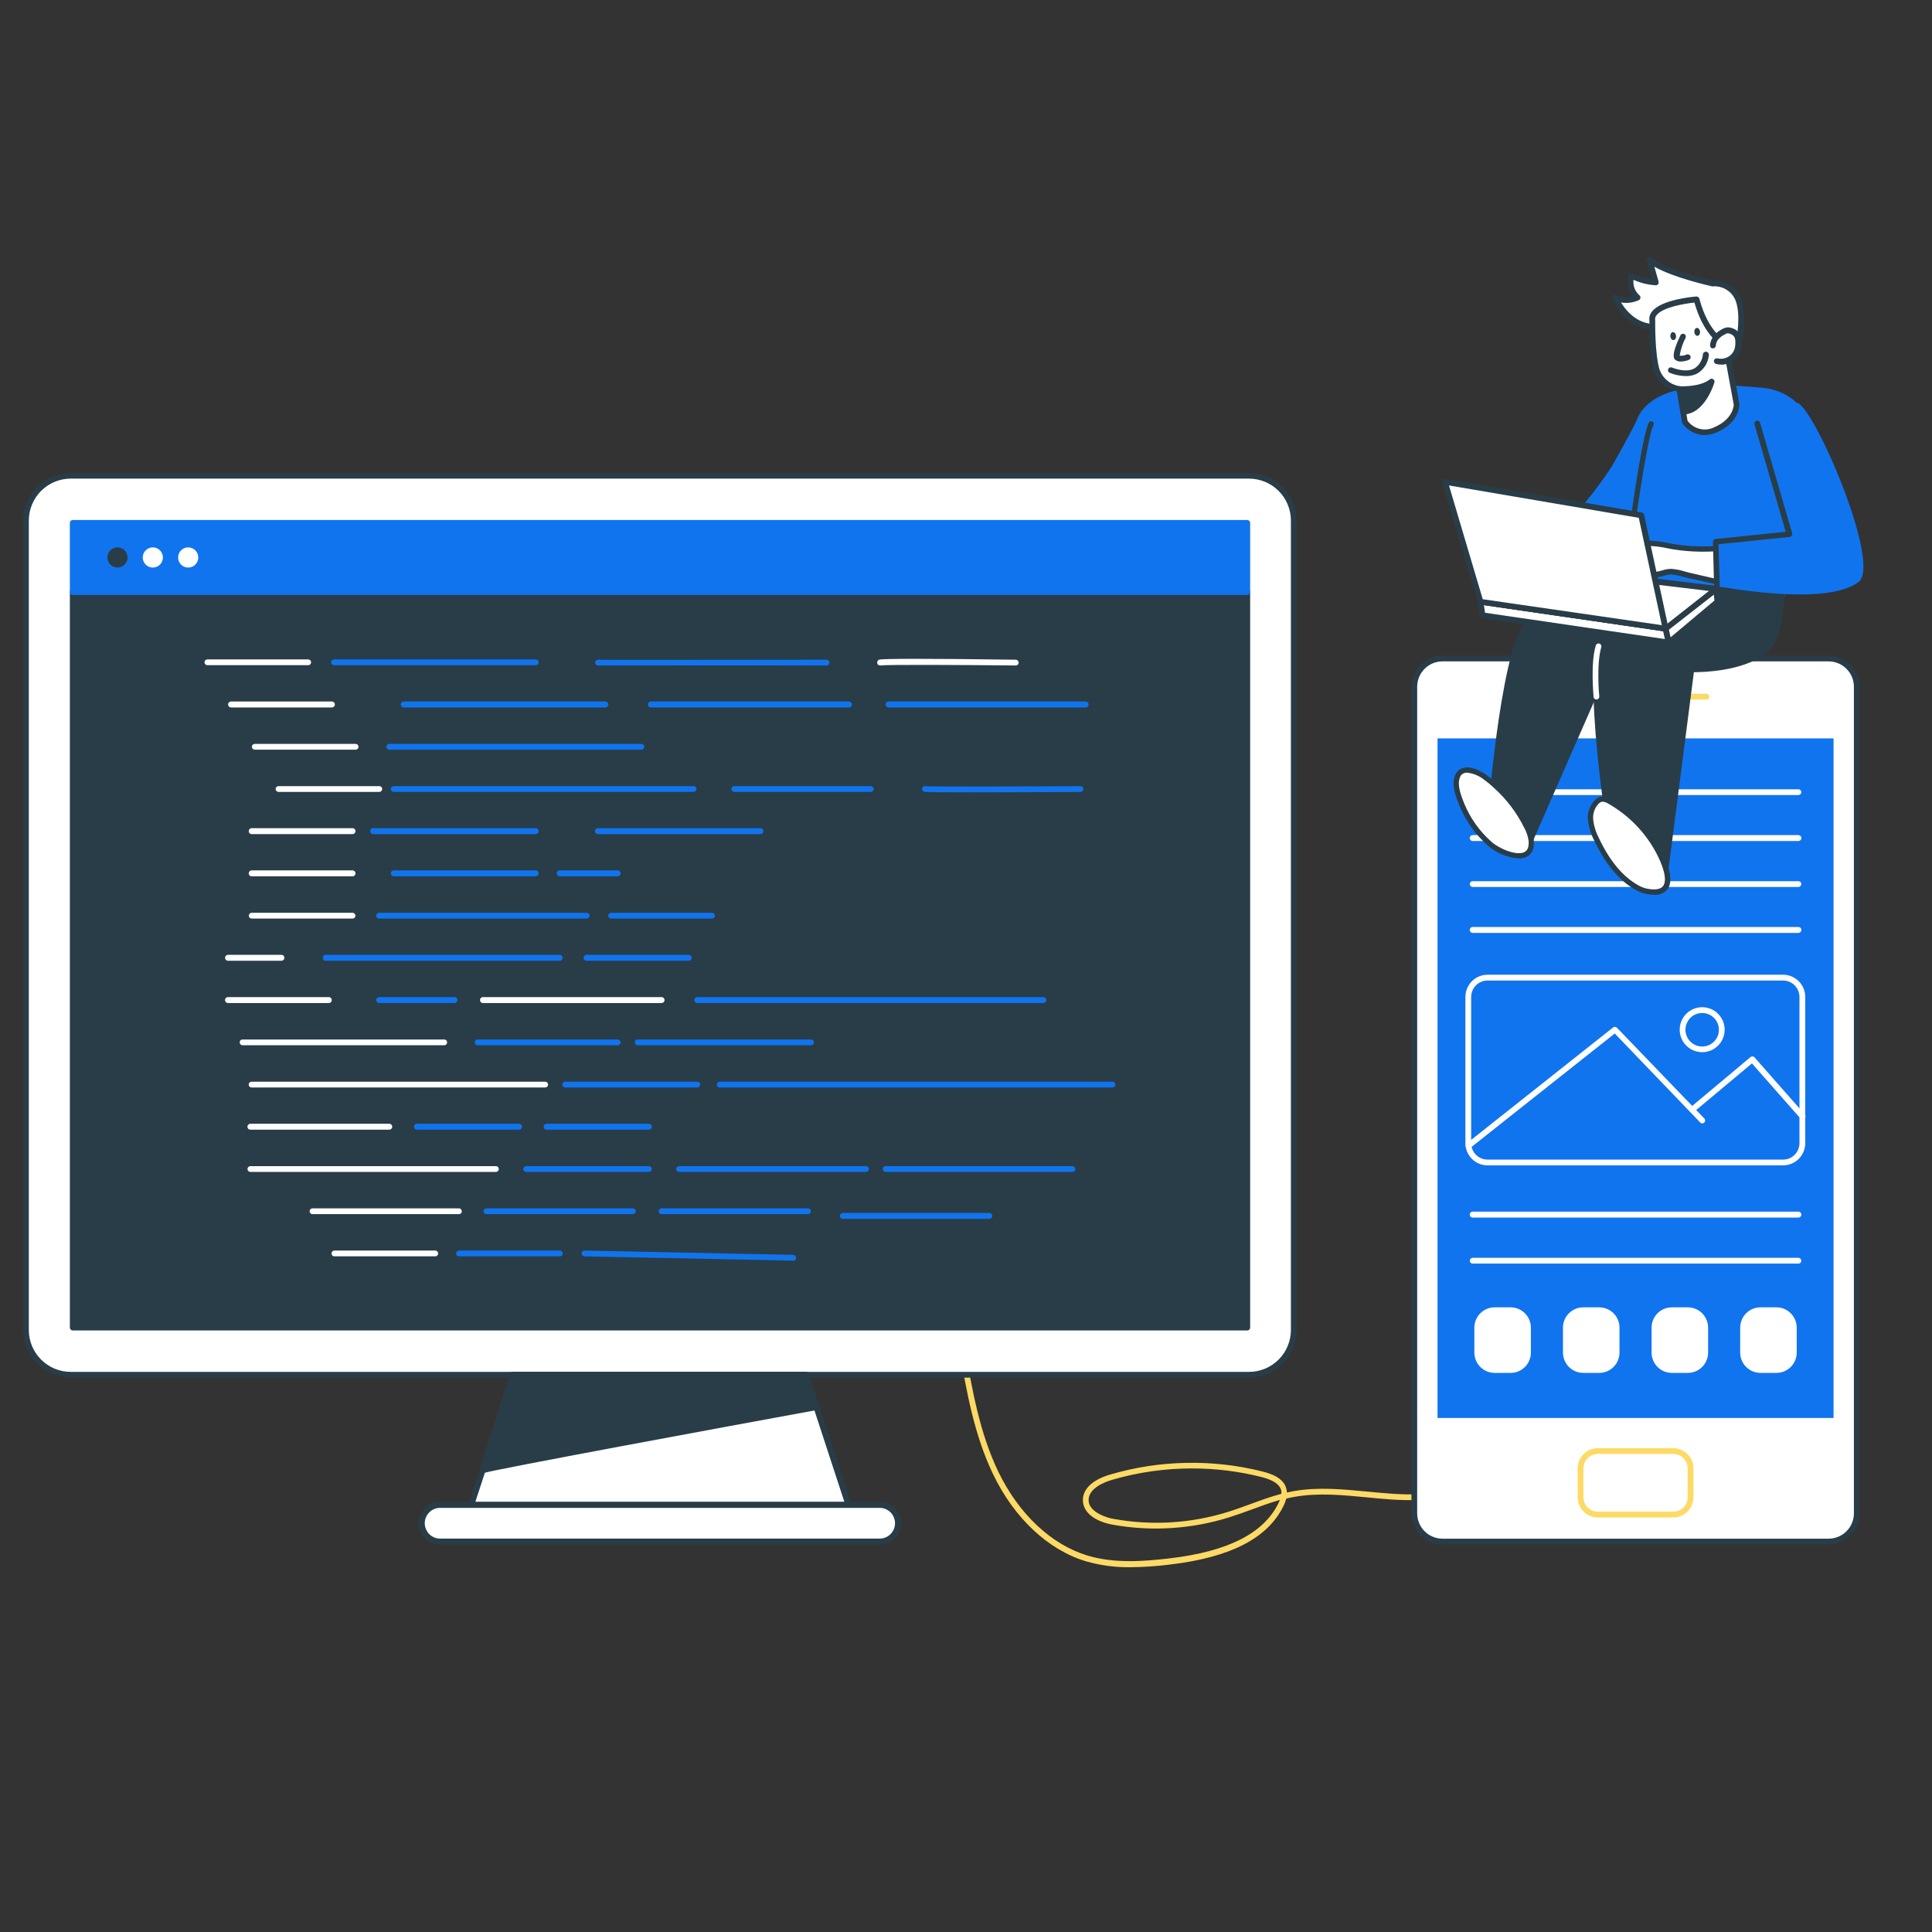 <svg version="1.2" viewBox="0 0 375 375" height="375pt" width="375pt" xmlns:xlink="http://www.w3.org/1999/xlink" xmlns="http://www.w3.org/2000/svg">
<rect x="0" y="0" width="375" height="375" fill="#333333" stroke="none"/>
<g id="surface1">
<path d="M 219.344 304.199 C 216.434 304.23 213.578 303.848 210.777 303.047 C 203.434 300.832 196.859 294.668 192.762 286.152 C 189.09 278.52 187.613 270.121 186.199 261.949 C 186.168 261.793 186.195 261.652 186.289 261.527 C 186.379 261.398 186.504 261.324 186.66 261.305 C 186.809 261.273 186.949 261.305 187.074 261.395 C 187.203 261.48 187.277 261.602 187.305 261.754 C 188.707 269.82 190.16 278.141 193.762 285.633 C 197.734 293.871 204.055 299.809 211.102 301.941 C 216.223 303.473 221.805 303.094 227.078 302.469 C 238.371 301.133 245.258 297.629 248.148 291.773 C 248.25 291.543 248.355 291.336 248.422 291.141 C 246.617 291.648 244.832 292.293 243.082 292.949 C 241.629 293.48 240.133 294.023 238.637 294.496 C 234.996 295.641 231.27 296.336 227.461 296.586 C 223.652 296.836 219.867 296.629 216.109 295.969 C 212.48 295.324 210.27 293.574 210.191 291.293 C 210.109 289.008 212.078 287.188 215.59 286.176 C 220.398 284.773 225.309 284.027 230.32 283.938 C 235.328 283.844 240.262 284.41 245.117 285.633 C 247.883 286.324 249.402 287.477 249.723 289.148 C 249.758 289.332 249.781 289.516 249.793 289.699 C 250.23 289.598 250.668 289.504 251.117 289.426 C 255.793 288.594 260.672 289.066 265.391 289.516 C 272.094 290.16 278.426 290.773 284.133 287.961 C 284.273 287.895 284.418 287.887 284.562 287.938 C 284.711 287.992 284.816 288.086 284.883 288.227 C 284.953 288.363 284.965 288.508 284.914 288.652 C 284.863 288.801 284.77 288.906 284.629 288.973 C 278.633 291.914 271.852 291.281 265.289 290.633 C 260.684 290.184 255.836 289.723 251.312 290.531 C 250.762 290.621 250.16 290.75 249.668 290.875 C 249.531 291.387 249.344 291.879 249.102 292.352 C 246.039 298.574 238.855 302.273 227.172 303.668 C 224.574 304 221.961 304.18 219.344 304.199 Z M 231.352 285.023 C 226.098 285.023 220.945 285.758 215.902 287.223 C 214.496 287.625 211.227 288.848 211.297 291.234 C 211.363 293.621 215.129 294.691 216.281 294.84 C 219.949 295.496 223.645 295.707 227.363 295.48 C 231.082 295.25 234.723 294.582 238.281 293.48 C 239.754 293.02 241.238 292.477 242.668 291.961 C 244.637 291.234 246.641 290.496 248.699 289.953 C 248.723 289.758 248.723 289.562 248.699 289.367 C 248.434 288.145 247.18 287.281 244.867 286.691 C 240.43 285.574 235.926 285.02 231.352 285.023 Z M 231.352 285.023" style="stroke:none;fill-rule:nonzero;fill:rgb(98.819%,85.489%,39.609%);fill-opacity:1;"></path>
<path d="M 279.988 127.82 L 354.926 127.82 C 355.285 127.82 355.641 127.855 355.992 127.926 C 356.348 127.996 356.688 128.102 357.02 128.238 C 357.355 128.375 357.668 128.547 357.969 128.746 C 358.27 128.945 358.543 129.172 358.801 129.426 C 359.055 129.684 359.281 129.961 359.48 130.258 C 359.68 130.559 359.848 130.875 359.988 131.207 C 360.125 131.539 360.23 131.883 360.301 132.234 C 360.367 132.59 360.402 132.945 360.402 133.305 L 360.402 293.734 C 360.402 294.094 360.367 294.453 360.301 294.805 C 360.23 295.156 360.125 295.5 359.988 295.832 C 359.848 296.168 359.68 296.484 359.48 296.781 C 359.281 297.082 359.055 297.359 358.801 297.613 C 358.543 297.867 358.27 298.094 357.969 298.297 C 357.668 298.496 357.355 298.664 357.02 298.801 C 356.688 298.941 356.348 299.043 355.992 299.113 C 355.641 299.184 355.285 299.219 354.926 299.219 L 279.988 299.219 C 279.629 299.219 279.273 299.184 278.922 299.113 C 278.566 299.043 278.227 298.941 277.895 298.801 C 277.562 298.664 277.246 298.496 276.945 298.297 C 276.645 298.094 276.371 297.867 276.117 297.613 C 275.859 297.359 275.633 297.082 275.434 296.781 C 275.234 296.484 275.066 296.168 274.926 295.832 C 274.789 295.5 274.688 295.156 274.617 294.805 C 274.547 294.453 274.512 294.094 274.512 293.734 L 274.512 133.305 C 274.512 132.945 274.547 132.59 274.617 132.234 C 274.688 131.883 274.789 131.539 274.926 131.207 C 275.066 130.875 275.234 130.559 275.434 130.258 C 275.633 129.961 275.859 129.684 276.117 129.426 C 276.371 129.172 276.645 128.945 276.945 128.746 C 277.246 128.547 277.562 128.375 277.895 128.238 C 278.227 128.102 278.566 127.996 278.922 127.926 C 279.273 127.855 279.629 127.82 279.988 127.82 Z M 279.988 127.82" style="stroke:none;fill-rule:nonzero;fill:rgb(100%,100%,100%);fill-opacity:1;"></path>
<path d="M 354.926 299.773 L 279.988 299.773 C 279.594 299.773 279.203 299.734 278.812 299.656 C 278.426 299.578 278.051 299.461 277.684 299.312 C 277.316 299.16 276.969 298.973 276.641 298.754 C 276.312 298.531 276.008 298.281 275.727 298 C 275.449 297.723 275.199 297.418 274.977 297.086 C 274.758 296.758 274.57 296.41 274.418 296.043 C 274.27 295.676 274.152 295.301 274.074 294.91 C 273.996 294.523 273.957 294.129 273.957 293.734 L 273.957 133.293 C 273.957 132.898 273.996 132.508 274.074 132.117 C 274.152 131.73 274.27 131.352 274.422 130.984 C 274.57 130.621 274.758 130.273 274.977 129.941 C 275.199 129.613 275.449 129.309 275.727 129.027 C 276.008 128.746 276.312 128.496 276.641 128.277 C 276.969 128.059 277.316 127.871 277.684 127.719 C 278.051 127.566 278.426 127.453 278.812 127.375 C 279.203 127.297 279.594 127.258 279.988 127.254 L 354.926 127.254 C 355.32 127.254 355.715 127.293 356.102 127.371 C 356.492 127.449 356.867 127.562 357.234 127.715 C 357.602 127.867 357.949 128.055 358.277 128.273 C 358.609 128.492 358.914 128.742 359.195 129.023 C 359.473 129.305 359.727 129.609 359.945 129.938 C 360.168 130.27 360.352 130.617 360.504 130.984 C 360.656 131.348 360.773 131.727 360.852 132.117 C 360.93 132.504 360.969 132.898 360.969 133.293 L 360.969 293.734 C 360.969 294.133 360.93 294.523 360.852 294.914 C 360.773 295.301 360.656 295.68 360.504 296.047 C 360.352 296.414 360.168 296.762 359.945 297.09 C 359.727 297.422 359.473 297.727 359.195 298.004 C 358.914 298.285 358.609 298.535 358.277 298.758 C 357.949 298.977 357.602 299.164 357.234 299.312 C 356.867 299.465 356.492 299.582 356.102 299.656 C 355.715 299.734 355.32 299.773 354.926 299.773 Z M 279.988 128.375 C 279.668 128.375 279.348 128.406 279.031 128.469 C 278.715 128.531 278.406 128.625 278.109 128.75 C 277.812 128.871 277.527 129.023 277.258 129.203 C 276.992 129.383 276.742 129.586 276.516 129.816 C 276.285 130.043 276.082 130.293 275.902 130.562 C 275.723 130.828 275.57 131.113 275.449 131.41 C 275.324 131.711 275.23 132.02 275.168 132.336 C 275.105 132.652 275.074 132.973 275.074 133.293 L 275.074 293.734 C 275.074 294.059 275.105 294.379 275.168 294.695 C 275.23 295.012 275.324 295.32 275.449 295.617 C 275.57 295.918 275.723 296.199 275.902 296.469 C 276.082 296.738 276.285 296.984 276.516 297.215 C 276.742 297.441 276.992 297.648 277.258 297.828 C 277.527 298.004 277.812 298.156 278.109 298.281 C 278.406 298.406 278.715 298.496 279.031 298.562 C 279.348 298.625 279.668 298.656 279.988 298.656 L 354.926 298.656 C 355.246 298.656 355.566 298.625 355.883 298.562 C 356.199 298.496 356.508 298.406 356.805 298.281 C 357.105 298.156 357.387 298.004 357.656 297.828 C 357.922 297.648 358.172 297.441 358.398 297.215 C 358.629 296.984 358.832 296.738 359.012 296.469 C 359.191 296.199 359.344 295.918 359.465 295.617 C 359.59 295.32 359.684 295.012 359.746 294.695 C 359.809 294.379 359.84 294.059 359.84 293.734 L 359.84 133.293 C 359.84 132.973 359.809 132.652 359.746 132.336 C 359.684 132.02 359.59 131.711 359.465 131.41 C 359.344 131.113 359.191 130.828 359.012 130.562 C 358.832 130.293 358.629 130.043 358.398 129.816 C 358.172 129.586 357.922 129.383 357.656 129.203 C 357.387 129.023 357.105 128.871 356.805 128.75 C 356.508 128.625 356.199 128.531 355.883 128.469 C 355.566 128.406 355.246 128.375 354.926 128.375 Z M 279.988 128.375" style="stroke:none;fill-rule:nonzero;fill:rgb(16.08%,23.92%,28.239%);fill-opacity:1;"></path>
<path d="M 279.023 143.32 L 355.891 143.32 L 355.891 275.227 L 279.023 275.227 Z M 279.023 143.32" style="stroke:none;fill-rule:nonzero;fill:rgb(6.27%,45.49%,93.729%);fill-opacity:1;"></path>
<path d="M 310.141 281.645 L 324.773 281.645 C 325.219 281.645 325.648 281.73 326.059 281.902 C 326.473 282.07 326.836 282.316 327.148 282.629 C 327.465 282.945 327.707 283.309 327.879 283.723 C 328.051 284.133 328.137 284.562 328.137 285.012 L 328.137 290.621 C 328.137 291.07 328.051 291.5 327.879 291.91 C 327.707 292.324 327.465 292.688 327.148 293.004 C 326.836 293.316 326.473 293.562 326.059 293.73 C 325.648 293.902 325.219 293.988 324.773 293.988 L 310.141 293.988 C 309.695 293.988 309.266 293.902 308.855 293.73 C 308.441 293.562 308.078 293.316 307.766 293.004 C 307.449 292.688 307.207 292.324 307.035 291.91 C 306.863 291.5 306.781 291.07 306.781 290.621 L 306.781 285.012 C 306.781 284.562 306.863 284.133 307.035 283.723 C 307.207 283.309 307.449 282.945 307.766 282.629 C 308.078 282.316 308.441 282.07 308.855 281.902 C 309.266 281.73 309.695 281.645 310.141 281.645 Z M 310.141 281.645" style="stroke:none;fill-rule:nonzero;fill:rgb(100%,100%,100%);fill-opacity:1;"></path>
<path d="M 324.762 294.543 L 310.152 294.543 C 309.633 294.543 309.133 294.441 308.648 294.242 C 308.168 294.043 307.746 293.758 307.375 293.391 C 307.008 293.023 306.727 292.598 306.527 292.113 C 306.328 291.633 306.227 291.133 306.227 290.609 L 306.227 285.023 C 306.227 284.5 306.328 284 306.527 283.516 C 306.727 283.035 307.008 282.609 307.375 282.242 C 307.746 281.875 308.168 281.59 308.648 281.391 C 309.133 281.191 309.633 281.09 310.152 281.09 L 324.762 281.09 C 325.02 281.09 325.277 281.117 325.531 281.164 C 325.781 281.215 326.027 281.289 326.27 281.387 C 326.508 281.484 326.734 281.605 326.949 281.75 C 327.164 281.895 327.363 282.055 327.547 282.238 C 327.727 282.422 327.891 282.621 328.035 282.836 C 328.18 283.051 328.301 283.277 328.398 283.516 C 328.5 283.754 328.574 284 328.625 284.254 C 328.676 284.508 328.699 284.762 328.699 285.023 L 328.699 290.609 C 328.699 291.133 328.598 291.633 328.395 292.117 C 328.195 292.598 327.91 293.023 327.543 293.391 C 327.172 293.758 326.746 294.043 326.266 294.242 C 325.785 294.441 325.281 294.543 324.762 294.543 Z M 310.152 282.211 C 309.781 282.211 309.422 282.281 309.078 282.422 C 308.734 282.566 308.43 282.77 308.168 283.031 C 307.902 283.297 307.699 283.602 307.559 283.945 C 307.414 284.289 307.344 284.648 307.344 285.023 L 307.344 290.609 C 307.344 290.984 307.414 291.344 307.559 291.688 C 307.699 292.031 307.902 292.336 308.168 292.602 C 308.43 292.863 308.734 293.066 309.078 293.211 C 309.422 293.352 309.781 293.422 310.152 293.422 L 324.762 293.422 C 325.133 293.422 325.492 293.352 325.836 293.211 C 326.18 293.066 326.484 292.863 326.75 292.602 C 327.012 292.336 327.215 292.031 327.355 291.688 C 327.5 291.344 327.57 290.984 327.57 290.609 L 327.57 285.023 C 327.57 284.648 327.5 284.289 327.355 283.945 C 327.215 283.602 327.012 283.297 326.75 283.031 C 326.484 282.77 326.18 282.566 325.836 282.422 C 325.492 282.281 325.133 282.211 324.762 282.211 Z M 310.152 282.211" style="stroke:none;fill-rule:nonzero;fill:rgb(98.819%,85.489%,39.609%);fill-opacity:1;"></path>
<path d="M 325.223 135.773 L 303.348 135.773 C 303.195 135.777 303.062 135.723 302.949 135.613 C 302.84 135.508 302.785 135.375 302.785 135.219 C 302.785 135.062 302.84 134.93 302.949 134.82 C 303.059 134.711 303.191 134.656 303.348 134.656 L 325.223 134.656 C 325.379 134.656 325.508 134.711 325.617 134.82 C 325.727 134.934 325.777 135.066 325.773 135.219 C 325.777 135.375 325.727 135.504 325.617 135.613 C 325.508 135.723 325.375 135.777 325.223 135.773 Z M 325.223 135.773" style="stroke:none;fill-rule:nonzero;fill:rgb(98.819%,85.489%,39.609%);fill-opacity:1;"></path>
<path d="M 331.219 135.773 L 328.285 135.773 C 328.133 135.773 328 135.719 327.895 135.609 C 327.785 135.504 327.73 135.371 327.73 135.219 C 327.73 135.066 327.785 134.934 327.895 134.824 C 328 134.715 328.133 134.656 328.285 134.656 L 331.219 134.656 C 331.375 134.656 331.508 134.711 331.621 134.82 C 331.73 134.93 331.785 135.062 331.785 135.219 C 331.785 135.375 331.73 135.508 331.617 135.613 C 331.508 135.723 331.375 135.777 331.219 135.773 Z M 331.219 135.773" style="stroke:none;fill-rule:nonzero;fill:rgb(98.819%,85.489%,39.609%);fill-opacity:1;"></path>
<path d="M 346.129 226.199 L 288.738 226.199 C 288.457 226.199 288.176 226.172 287.898 226.113 C 287.621 226.059 287.352 225.977 287.094 225.871 C 286.832 225.762 286.582 225.629 286.348 225.473 C 286.113 225.312 285.895 225.137 285.695 224.934 C 285.496 224.734 285.316 224.52 285.16 224.281 C 285.004 224.047 284.871 223.797 284.762 223.535 C 284.652 223.277 284.57 223.008 284.516 222.727 C 284.461 222.449 284.434 222.172 284.434 221.887 L 284.434 193.512 C 284.434 193.23 284.461 192.949 284.516 192.672 C 284.57 192.391 284.652 192.121 284.758 191.859 C 284.867 191.598 285 191.348 285.156 191.113 C 285.312 190.875 285.492 190.66 285.691 190.457 C 285.891 190.258 286.109 190.078 286.344 189.922 C 286.578 189.762 286.828 189.629 287.09 189.52 C 287.352 189.41 287.621 189.328 287.898 189.273 C 288.176 189.219 288.457 189.191 288.738 189.191 L 346.082 189.191 C 346.367 189.191 346.648 189.219 346.926 189.273 C 347.203 189.328 347.473 189.41 347.734 189.52 C 347.996 189.629 348.246 189.762 348.48 189.918 C 348.719 190.078 348.934 190.258 349.137 190.457 C 349.336 190.656 349.516 190.875 349.672 191.113 C 349.828 191.348 349.961 191.598 350.07 191.859 C 350.18 192.121 350.262 192.391 350.316 192.668 C 350.371 192.949 350.398 193.23 350.398 193.512 L 350.398 221.887 C 350.398 222.168 350.371 222.449 350.316 222.723 C 350.262 223 350.18 223.266 350.074 223.527 C 349.965 223.789 349.832 224.035 349.68 224.27 C 349.523 224.504 349.348 224.719 349.148 224.922 C 348.949 225.121 348.734 225.297 348.5 225.457 C 348.27 225.613 348.023 225.746 347.766 225.855 C 347.504 225.965 347.238 226.051 346.965 226.105 C 346.688 226.164 346.41 226.195 346.129 226.199 Z M 288.738 190.32 C 288.316 190.32 287.91 190.402 287.52 190.562 C 287.129 190.727 286.785 190.957 286.484 191.254 C 286.188 191.555 285.957 191.898 285.793 192.293 C 285.633 192.684 285.551 193.09 285.551 193.512 L 285.551 221.887 C 285.551 222.312 285.633 222.719 285.793 223.109 C 285.957 223.5 286.188 223.844 286.484 224.145 C 286.785 224.445 287.129 224.676 287.52 224.836 C 287.91 225 288.316 225.078 288.738 225.078 L 346.082 225.078 C 346.504 225.078 346.914 225 347.305 224.836 C 347.695 224.676 348.039 224.445 348.336 224.145 C 348.637 223.844 348.867 223.5 349.027 223.109 C 349.191 222.719 349.273 222.312 349.273 221.887 L 349.273 193.512 C 349.273 193.09 349.191 192.684 349.027 192.293 C 348.867 191.898 348.637 191.555 348.336 191.254 C 348.039 190.957 347.695 190.727 347.305 190.562 C 346.914 190.402 346.504 190.32 346.082 190.32 Z M 288.738 190.32" style="stroke:none;fill-rule:nonzero;fill:rgb(100%,100%,100%);fill-opacity:1;"></path>
<path d="M 285.031 222.938 C 284.77 222.93 284.594 222.805 284.512 222.555 C 284.426 222.309 284.484 222.102 284.688 221.934 L 313.102 199.426 C 313.215 199.34 313.344 199.301 313.484 199.312 C 313.629 199.324 313.75 199.379 313.848 199.484 L 330.805 217.094 C 330.914 217.203 330.969 217.336 330.969 217.492 C 330.969 217.645 330.914 217.777 330.805 217.887 C 330.699 217.996 330.566 218.051 330.414 218.051 C 330.262 218.051 330.133 217.996 330.023 217.887 L 313.422 200.602 L 285.402 222.797 C 285.297 222.891 285.172 222.938 285.031 222.938 Z M 285.031 222.938" style="stroke:none;fill-rule:nonzero;fill:rgb(100%,100%,100%);fill-opacity:1;"></path>
<path d="M 349.883 217.289 C 349.715 217.285 349.574 217.223 349.469 217.094 L 340.051 206.41 L 329.285 215.41 C 329.168 215.508 329.035 215.551 328.879 215.539 C 328.727 215.523 328.602 215.461 328.504 215.34 C 328.406 215.223 328.363 215.09 328.375 214.934 C 328.391 214.781 328.453 214.656 328.574 214.559 L 339.75 205.199 C 339.859 205.094 339.988 205.043 340.137 205.043 C 340.285 205.043 340.414 205.094 340.523 205.199 L 350.297 216.297 C 350.406 216.406 350.457 216.535 350.457 216.691 C 350.457 216.844 350.406 216.973 350.297 217.082 C 350.195 217.223 350.055 217.293 349.883 217.289 Z M 349.883 217.289" style="stroke:none;fill-rule:nonzero;fill:rgb(100%,100%,100%);fill-opacity:1;"></path>
<path d="M 330.402 204.23 C 330.117 204.23 329.832 204.203 329.551 204.148 C 329.27 204.094 328.996 204.012 328.73 203.902 C 328.465 203.793 328.215 203.66 327.973 203.5 C 327.734 203.34 327.516 203.16 327.312 202.957 C 327.109 202.754 326.926 202.535 326.766 202.297 C 326.609 202.059 326.473 201.805 326.363 201.539 C 326.254 201.273 326.168 201 326.113 200.719 C 326.059 200.438 326.027 200.152 326.027 199.867 C 326.027 199.578 326.055 199.297 326.113 199.016 C 326.168 198.73 326.25 198.457 326.359 198.195 C 326.469 197.93 326.605 197.676 326.762 197.438 C 326.922 197.199 327.102 196.977 327.305 196.773 C 327.508 196.57 327.73 196.391 327.969 196.23 C 328.207 196.07 328.457 195.938 328.723 195.828 C 328.988 195.719 329.262 195.633 329.543 195.578 C 329.824 195.523 330.109 195.496 330.395 195.496 C 330.684 195.496 330.965 195.523 331.246 195.582 C 331.527 195.637 331.801 195.719 332.066 195.828 C 332.332 195.941 332.582 196.074 332.82 196.234 C 333.059 196.395 333.281 196.578 333.48 196.781 C 333.684 196.984 333.863 197.203 334.023 197.445 C 334.184 197.684 334.316 197.934 334.426 198.199 C 334.535 198.465 334.617 198.738 334.672 199.023 C 334.727 199.305 334.754 199.586 334.754 199.875 C 334.754 200.16 334.727 200.445 334.668 200.723 C 334.613 201.004 334.531 201.277 334.422 201.539 C 334.312 201.805 334.176 202.055 334.02 202.293 C 333.859 202.531 333.68 202.75 333.477 202.953 C 333.273 203.152 333.055 203.336 332.816 203.492 C 332.582 203.652 332.332 203.785 332.066 203.898 C 331.805 204.008 331.531 204.09 331.25 204.145 C 330.973 204.203 330.688 204.23 330.402 204.23 Z M 330.402 196.625 C 329.973 196.625 329.559 196.703 329.16 196.867 C 328.762 197.031 328.406 197.266 328.102 197.57 C 327.797 197.875 327.562 198.227 327.395 198.625 C 327.23 199.02 327.145 199.438 327.145 199.867 C 327.145 200.297 327.227 200.715 327.391 201.113 C 327.555 201.512 327.789 201.863 328.09 202.168 C 328.395 202.473 328.746 202.711 329.145 202.875 C 329.543 203.043 329.957 203.125 330.387 203.125 C 330.82 203.125 331.234 203.043 331.633 202.879 C 332.031 202.715 332.379 202.48 332.688 202.176 C 332.992 201.871 333.227 201.52 333.391 201.121 C 333.555 200.723 333.637 200.305 333.637 199.875 C 333.637 199.445 333.555 199.031 333.391 198.633 C 333.227 198.234 332.996 197.887 332.691 197.582 C 332.387 197.277 332.039 197.043 331.641 196.875 C 331.246 196.711 330.832 196.625 330.402 196.625 Z M 330.402 196.625" style="stroke:none;fill-rule:nonzero;fill:rgb(100%,100%,100%);fill-opacity:1;"></path>
<path d="M 290.109 253.754 L 293.207 253.754 C 293.727 253.754 294.23 253.855 294.715 254.055 C 295.195 254.254 295.621 254.539 295.992 254.91 C 296.359 255.277 296.645 255.703 296.844 256.188 C 297.043 256.672 297.145 257.172 297.145 257.695 L 297.145 262.535 C 297.145 263.059 297.043 263.562 296.844 264.043 C 296.645 264.527 296.359 264.953 295.992 265.324 C 295.621 265.691 295.195 265.977 294.715 266.18 C 294.23 266.379 293.727 266.477 293.207 266.477 L 290.109 266.477 C 289.586 266.477 289.086 266.379 288.602 266.18 C 288.121 265.977 287.695 265.691 287.324 265.324 C 286.957 264.953 286.672 264.527 286.473 264.043 C 286.273 263.562 286.172 263.059 286.172 262.535 L 286.172 257.695 C 286.172 257.172 286.273 256.672 286.473 256.188 C 286.672 255.703 286.957 255.277 287.324 254.91 C 287.695 254.539 288.121 254.254 288.602 254.055 C 289.086 253.855 289.586 253.754 290.109 253.754 Z M 290.109 253.754" style="stroke:none;fill-rule:nonzero;fill:rgb(100%,100%,100%);fill-opacity:1;"></path>
<path d="M 307.309 253.754 L 310.406 253.754 C 310.93 253.754 311.43 253.855 311.914 254.055 C 312.395 254.254 312.82 254.539 313.191 254.91 C 313.559 255.277 313.844 255.703 314.043 256.188 C 314.242 256.672 314.344 257.172 314.344 257.695 L 314.344 262.535 C 314.344 263.059 314.242 263.562 314.043 264.043 C 313.844 264.527 313.559 264.953 313.191 265.324 C 312.82 265.691 312.395 265.977 311.914 266.18 C 311.43 266.379 310.93 266.477 310.406 266.477 L 307.309 266.477 C 306.785 266.477 306.285 266.379 305.801 266.18 C 305.32 265.977 304.895 265.691 304.523 265.324 C 304.156 264.953 303.871 264.527 303.672 264.043 C 303.473 263.562 303.371 263.059 303.371 262.535 L 303.371 257.695 C 303.371 257.172 303.473 256.672 303.672 256.188 C 303.871 255.703 304.156 255.277 304.523 254.91 C 304.895 254.539 305.32 254.254 305.801 254.055 C 306.285 253.855 306.785 253.754 307.309 253.754 Z M 307.309 253.754" style="stroke:none;fill-rule:nonzero;fill:rgb(100%,100%,100%);fill-opacity:1;"></path>
<path d="M 324.508 253.754 L 327.605 253.754 C 328.129 253.754 328.629 253.855 329.113 254.055 C 329.594 254.254 330.02 254.539 330.391 254.91 C 330.758 255.277 331.043 255.703 331.242 256.188 C 331.441 256.672 331.543 257.172 331.543 257.695 L 331.543 262.535 C 331.543 263.059 331.441 263.562 331.242 264.043 C 331.043 264.527 330.758 264.953 330.391 265.324 C 330.02 265.691 329.594 265.977 329.113 266.18 C 328.629 266.379 328.129 266.477 327.605 266.477 L 324.508 266.477 C 323.988 266.477 323.484 266.379 323 266.18 C 322.52 265.977 322.094 265.691 321.723 265.324 C 321.355 264.953 321.07 264.527 320.871 264.043 C 320.672 263.562 320.57 263.059 320.57 262.535 L 320.57 257.695 C 320.57 257.172 320.672 256.672 320.871 256.188 C 321.07 255.703 321.355 255.277 321.723 254.91 C 322.094 254.539 322.52 254.254 323 254.055 C 323.484 253.855 323.988 253.754 324.508 253.754 Z M 324.508 253.754" style="stroke:none;fill-rule:nonzero;fill:rgb(100%,100%,100%);fill-opacity:1;"></path>
<path d="M 341.707 253.754 L 344.805 253.754 C 345.328 253.754 345.828 253.855 346.312 254.055 C 346.793 254.254 347.219 254.539 347.59 254.91 C 347.957 255.277 348.242 255.703 348.441 256.188 C 348.641 256.672 348.742 257.172 348.742 257.695 L 348.742 262.535 C 348.742 263.059 348.641 263.562 348.441 264.043 C 348.242 264.527 347.957 264.953 347.59 265.324 C 347.219 265.691 346.793 265.977 346.312 266.18 C 345.828 266.379 345.328 266.477 344.805 266.477 L 341.707 266.477 C 341.188 266.477 340.684 266.379 340.203 266.18 C 339.719 265.977 339.293 265.691 338.926 265.324 C 338.555 264.953 338.27 264.527 338.07 264.043 C 337.871 263.562 337.77 263.059 337.77 262.535 L 337.77 257.695 C 337.77 257.172 337.871 256.672 338.07 256.188 C 338.27 255.703 338.555 255.277 338.926 254.91 C 339.293 254.539 339.719 254.254 340.203 254.055 C 340.684 253.855 341.188 253.754 341.707 253.754 Z M 341.707 253.754" style="stroke:none;fill-rule:nonzero;fill:rgb(100%,100%,100%);fill-opacity:1;"></path>
<path d="M 349.066 154.316 L 285.852 154.316 C 285.695 154.32 285.562 154.266 285.453 154.16 C 285.34 154.051 285.285 153.918 285.285 153.762 C 285.285 153.605 285.34 153.473 285.449 153.363 C 285.562 153.254 285.695 153.199 285.852 153.199 L 349.066 153.199 C 349.219 153.199 349.352 153.254 349.465 153.363 C 349.574 153.473 349.629 153.605 349.629 153.762 C 349.629 153.918 349.574 154.051 349.461 154.16 C 349.352 154.266 349.219 154.32 349.066 154.316 Z M 349.066 154.316" style="stroke:none;fill-rule:nonzero;fill:rgb(100%,100%,100%);fill-opacity:1;"></path>
<path d="M 349.066 163.238 L 285.852 163.238 C 285.691 163.238 285.555 163.18 285.441 163.066 C 285.332 162.957 285.273 162.82 285.273 162.66 C 285.273 162.5 285.332 162.367 285.441 162.254 C 285.555 162.141 285.691 162.086 285.852 162.086 L 349.066 162.086 C 349.223 162.086 349.359 162.141 349.473 162.254 C 349.582 162.367 349.641 162.5 349.641 162.66 C 349.641 162.82 349.582 162.957 349.473 163.066 C 349.359 163.18 349.223 163.238 349.066 163.238 Z M 349.066 163.238" style="stroke:none;fill-rule:nonzero;fill:rgb(100%,100%,100%);fill-opacity:1;"></path>
<path d="M 349.066 172.156 L 285.852 172.156 C 285.695 172.156 285.562 172.102 285.449 171.992 C 285.34 171.883 285.285 171.75 285.285 171.594 C 285.285 171.438 285.34 171.305 285.453 171.195 C 285.562 171.09 285.695 171.035 285.852 171.039 L 349.066 171.039 C 349.219 171.035 349.352 171.09 349.461 171.195 C 349.574 171.305 349.629 171.438 349.629 171.594 C 349.629 171.75 349.574 171.883 349.465 171.992 C 349.352 172.102 349.219 172.156 349.066 172.156 Z M 349.066 172.156" style="stroke:none;fill-rule:nonzero;fill:rgb(100%,100%,100%);fill-opacity:1;"></path>
<path d="M 349.066 181.078 L 285.852 181.078 C 285.691 181.078 285.555 181.02 285.441 180.91 C 285.332 180.797 285.273 180.66 285.273 180.5 C 285.273 180.344 285.332 180.207 285.441 180.094 C 285.555 179.98 285.691 179.926 285.852 179.926 L 349.066 179.926 C 349.223 179.926 349.359 179.98 349.473 180.094 C 349.582 180.207 349.641 180.344 349.641 180.5 C 349.641 180.66 349.582 180.797 349.473 180.91 C 349.359 181.02 349.223 181.078 349.066 181.078 Z M 349.066 181.078" style="stroke:none;fill-rule:nonzero;fill:rgb(100%,100%,100%);fill-opacity:1;"></path>
<path d="M 349.066 236.328 L 285.852 236.328 C 285.691 236.328 285.555 236.273 285.441 236.16 C 285.332 236.047 285.273 235.91 285.273 235.754 C 285.273 235.594 285.332 235.457 285.441 235.344 C 285.555 235.23 285.691 235.176 285.852 235.176 L 349.066 235.176 C 349.223 235.176 349.359 235.23 349.473 235.344 C 349.582 235.457 349.641 235.594 349.641 235.754 C 349.641 235.91 349.582 236.047 349.473 236.16 C 349.359 236.273 349.223 236.328 349.066 236.328 Z M 349.066 236.328" style="stroke:none;fill-rule:nonzero;fill:rgb(100%,100%,100%);fill-opacity:1;"></path>
<path d="M 349.066 245.262 L 285.852 245.262 C 285.695 245.262 285.562 245.211 285.453 245.102 C 285.34 244.992 285.285 244.863 285.285 244.707 C 285.285 244.551 285.34 244.418 285.449 244.309 C 285.562 244.199 285.695 244.141 285.852 244.141 L 349.066 244.141 C 349.219 244.141 349.352 244.199 349.465 244.309 C 349.574 244.418 349.629 244.551 349.629 244.707 C 349.629 244.863 349.574 244.992 349.461 245.102 C 349.352 245.211 349.219 245.262 349.066 245.262 Z M 349.066 245.262" style="stroke:none;fill-rule:nonzero;fill:rgb(100%,100%,100%);fill-opacity:1;"></path>
<path d="M 337.289 67.602 C 337.289 67.602 338.703 61.562 337.391 58.129 C 337.199 57.645 336.934 57.203 336.602 56.801 C 336.27 56.398 335.883 56.059 335.441 55.781 C 335 55.504 334.527 55.301 334.023 55.172 C 333.52 55.043 333.008 54.996 332.488 55.027 C 332.488 55.027 322.953 52.906 320.203 50.418 L 321.445 54.82 C 319.77 54.703 318.184 54.27 316.68 53.52 C 316.484 54.285 316.496 55.047 316.719 55.809 C 316.938 56.566 317.336 57.219 317.91 57.762 C 317.219 58.094 316.484 58.262 315.715 58.262 C 314.941 58.262 314.211 58.094 313.516 57.762 C 313.516 57.762 316.129 64.18 322.207 63.523 C 326.168 62.934 333.176 68.93 337.289 67.602 Z M 337.289 67.602" style="stroke:none;fill-rule:nonzero;fill:rgb(100%,100%,100%);fill-opacity:1;"></path>
<path d="M 335.941 68.363 C 333.766 68.363 331.219 67.211 328.734 66.059 C 326.246 64.906 323.91 63.754 322.242 63.996 C 315.805 64.746 313.031 58.012 312.961 57.945 C 312.867 57.695 312.922 57.488 313.121 57.316 C 313.324 57.145 313.539 57.121 313.766 57.254 C 314.762 57.773 315.801 57.875 316.875 57.551 C 316.449 56.949 316.172 56.289 316.035 55.562 C 315.902 54.84 315.926 54.117 316.105 53.402 C 316.145 53.234 316.246 53.113 316.402 53.047 C 316.562 52.98 316.719 52.98 316.875 53.047 C 318.082 53.602 319.34 53.984 320.652 54.199 L 319.629 50.578 C 319.555 50.309 319.633 50.098 319.867 49.945 C 320.109 49.797 320.332 49.82 320.535 50.016 C 323.023 52.32 331.578 54.27 332.5 54.488 C 333.074 54.449 333.641 54.504 334.199 54.645 C 334.762 54.789 335.281 55.016 335.77 55.328 C 336.258 55.641 336.684 56.02 337.047 56.465 C 337.414 56.914 337.699 57.406 337.91 57.945 C 339.277 61.496 337.91 67.488 337.828 67.742 C 337.789 67.945 337.668 68.078 337.473 68.145 C 336.973 68.301 336.461 68.371 335.941 68.363 Z M 337.289 67.602 Z M 322.633 62.809 C 324.52 62.809 326.801 63.879 329.207 64.996 C 331.957 66.289 334.801 67.613 336.816 67.152 C 337.082 65.887 337.965 61.125 336.871 58.336 C 336.699 57.902 336.465 57.508 336.168 57.148 C 335.871 56.793 335.523 56.488 335.129 56.242 C 334.734 55.996 334.312 55.812 333.859 55.703 C 333.41 55.59 332.949 55.547 332.488 55.582 L 332.312 55.582 C 331.969 55.5 324.797 53.898 321.113 51.766 L 321.93 54.66 C 321.98 54.84 321.949 55.004 321.836 55.156 C 321.723 55.301 321.574 55.375 321.391 55.375 C 319.883 55.285 318.438 54.93 317.059 54.312 C 316.992 54.879 317.062 55.43 317.266 55.961 C 317.469 56.492 317.785 56.945 318.211 57.32 C 318.359 57.453 318.426 57.621 318.406 57.816 C 318.387 58.023 318.281 58.168 318.098 58.254 C 316.992 58.754 315.84 58.906 314.641 58.715 C 315.703 60.445 318.098 63.328 322.113 62.855 C 322.285 62.828 322.457 62.812 322.633 62.809 Z M 322.633 62.809" style="stroke:none;fill-rule:nonzero;fill:rgb(16.08%,23.92%,28.239%);fill-opacity:1;"></path>
<path d="M 345.336 118.141 C 345.336 118.141 353.645 99.941 352.633 88.012 C 351.621 76.086 343.816 75.336 341.121 75.188 C 338.426 75.035 324.07 73.102 318.832 79.52 C 313.594 85.938 314.953 116.859 314.953 116.859 Z M 345.336 118.141" style="stroke:none;fill-rule:nonzero;fill:rgb(6.27%,45.49%,93.729%);fill-opacity:1;"></path>
<path d="M 314.344 110.742 C 308.215 113.547 302.402 116.895 296.902 120.789 C 292.043 124.086 289.293 158.879 289.293 158.879 C 289.293 158.879 290.293 164.469 296.754 163.594 L 313.758 124.836 C 313.758 124.836 319.824 110.59 314.344 110.742 Z M 314.344 110.742" style="stroke:none;fill-rule:nonzero;fill:rgb(16.08%,23.92%,28.239%);fill-opacity:1;"></path>
<path d="M 295.43 164.215 C 294.652 164.234 293.895 164.125 293.156 163.879 C 292.418 163.633 291.742 163.27 291.133 162.785 C 290.52 162.305 290.012 161.734 289.598 161.07 C 289.188 160.41 288.902 159.699 288.738 158.938 C 288.734 158.891 288.734 158.848 288.738 158.801 C 289.027 155.203 291.664 123.648 296.59 120.293 C 302.133 116.395 307.984 113.035 314.148 110.223 C 314.211 110.203 314.277 110.203 314.344 110.223 C 314.781 110.188 315.199 110.266 315.594 110.457 C 315.992 110.645 316.316 110.922 316.566 111.281 C 318.719 114.453 314.746 123.961 314.262 125.113 L 297.258 163.883 C 297.172 164.07 297.027 164.18 296.82 164.203 C 296.355 164.242 295.895 164.246 295.43 164.215 Z M 289.891 158.824 C 290.016 159.422 291.121 163.605 296.406 163.051 L 313.285 124.594 C 314.434 121.828 317.199 114.129 315.668 111.918 C 315.391 111.512 315.008 111.316 314.516 111.34 C 308.465 114.141 302.711 117.453 297.246 121.273 C 293.426 123.797 290.629 149.141 289.891 158.824 Z M 289.891 158.824" style="stroke:none;fill-rule:nonzero;fill:rgb(16.08%,23.92%,28.239%);fill-opacity:1;"></path>
<path d="M 346.016 114.312 C 346.016 114.312 321.598 115.016 315.852 114.176 C 315.852 114.176 315.527 114.242 311.316 122.012 C 307.102 129.781 313.156 165.289 313.156 165.289 C 313.156 165.289 318.707 171.168 323.094 170.324 L 328.285 129.836 C 328.285 129.836 337.137 130.102 342.098 126.574 C 345.508 124.098 345.359 118.809 346.016 114.312 Z M 346.016 114.312" style="stroke:none;fill-rule:nonzero;fill:rgb(16.08%,23.92%,28.239%);fill-opacity:1;"></path>
<path d="M 322.195 170.969 C 317.797 170.969 312.984 165.898 312.742 165.668 C 312.664 165.586 312.621 165.492 312.605 165.379 C 312.352 163.93 306.562 129.652 310.82 121.746 C 315.078 113.84 315.426 113.68 315.734 113.68 L 315.934 113.68 C 321.562 114.52 345.762 113.828 346.004 113.816 C 346.086 113.812 346.168 113.824 346.242 113.859 C 346.32 113.891 346.387 113.938 346.441 114 C 346.496 114.066 346.535 114.137 346.559 114.219 C 346.578 114.301 346.582 114.379 346.566 114.465 C 346.453 115.293 346.348 116.156 346.254 117.023 C 345.828 120.918 345.391 124.938 342.375 127.105 C 338 130.242 330.77 130.473 328.781 130.473 L 323.645 170.348 C 323.613 170.617 323.461 170.777 323.195 170.832 C 322.867 170.906 322.531 170.953 322.195 170.969 Z M 313.676 165.023 C 314.445 165.809 318.949 170.164 322.586 169.828 L 327.73 129.77 C 327.746 129.625 327.809 129.504 327.922 129.41 C 328.035 129.316 328.164 129.273 328.309 129.285 C 328.398 129.285 337.023 129.492 341.73 126.125 C 344.332 124.246 344.746 120.48 345.184 116.824 C 345.254 116.18 345.324 115.523 345.402 114.891 C 341.465 114.992 321.836 115.477 316.129 114.762 C 315.793 115.246 314.77 116.871 311.832 122.277 C 307.875 129.527 313.227 162.34 313.676 165.023 Z M 313.676 165.023" style="stroke:none;fill-rule:nonzero;fill:rgb(16.08%,23.92%,28.239%);fill-opacity:1;"></path>
<path d="M 318.82 79.52 C 318.82 79.52 314.953 86.977 312.676 90.801 C 310.492 94.09 308.078 97.199 305.434 100.125 C 305.434 100.125 287.875 106.371 287.773 106.707 C 287.668 107.039 289.43 112.953 289.43 112.953 C 289.43 112.953 307.852 111.629 310.891 110.188 C 313.93 108.746 320.098 101.66 320.098 101.66 Z M 318.82 79.52" style="stroke:none;fill-rule:nonzero;fill:rgb(6.27%,45.49%,93.729%);fill-opacity:1;"></path>
<path d="M 325.969 75.52 L 327.02 81.883 C 327.344 82.355 327.746 82.754 328.219 83.078 C 328.691 83.406 329.207 83.637 329.762 83.773 C 330.32 83.914 330.883 83.949 331.453 83.879 C 332.023 83.812 332.566 83.645 333.074 83.379 C 337.09 81.605 337.09 78.562 337.09 78.562 L 334.949 66.809 C 334.949 66.809 331.242 65.367 329.32 58.129 C 329.32 58.129 320.109 58.832 320.742 62.277 C 320.742 62.277 320.629 68.766 321.609 71.926 C 321.965 72.867 322.531 73.66 323.312 74.305 C 324.09 74.945 324.977 75.352 325.969 75.52 Z M 325.969 75.52" style="stroke:none;fill-rule:nonzero;fill:rgb(100%,100%,100%);fill-opacity:1;"></path>
<path d="M 330.816 84.465 C 329.965 84.438 329.16 84.219 328.41 83.816 C 327.66 83.41 327.039 82.855 326.547 82.16 C 326.508 82.094 326.484 82.023 326.465 81.949 L 325.477 75.945 C 324.969 75.844 324.488 75.68 324.023 75.453 C 323.562 75.223 323.137 74.941 322.75 74.602 C 322.359 74.262 322.023 73.879 321.738 73.449 C 321.449 73.02 321.223 72.562 321.055 72.074 C 320.055 68.859 320.156 62.508 320.156 62.242 C 320.062 61.574 320.234 60.977 320.664 60.457 C 322.473 58.152 328.562 57.598 329.25 57.551 C 329.387 57.543 329.508 57.578 329.621 57.656 C 329.73 57.734 329.805 57.836 329.84 57.969 C 331.645 64.777 335.102 66.254 335.133 66.266 C 335.328 66.34 335.441 66.477 335.48 66.68 L 337.621 78.438 C 337.621 78.68 337.621 81.996 333.305 83.875 C 332.516 84.246 331.688 84.441 330.816 84.465 Z M 327.547 81.664 C 327.844 82.066 328.203 82.402 328.621 82.676 C 329.039 82.953 329.488 83.145 329.977 83.254 C 330.465 83.367 330.953 83.391 331.449 83.324 C 331.945 83.258 332.414 83.105 332.855 82.875 C 336.426 81.305 336.516 78.668 336.516 78.551 L 334.434 67.188 C 333.488 66.691 330.586 64.699 328.883 58.727 C 326.879 58.938 322.723 59.648 321.539 61.172 C 321.293 61.465 321.203 61.797 321.273 62.176 C 321.273 62.348 321.18 68.719 322.125 71.762 C 322.434 72.609 322.938 73.316 323.633 73.887 C 324.324 74.461 325.117 74.816 326.004 74.957 L 326.234 75.023 C 326.395 75.113 326.488 75.25 326.523 75.43 Z M 327.547 81.664" style="stroke:none;fill-rule:nonzero;fill:rgb(16.08%,23.92%,28.239%);fill-opacity:1;"></path>
<path d="M 332.488 67.039 C 332.531 66.426 332.754 65.891 333.156 65.426 C 333.539 65.016 333.98 64.68 334.477 64.422 C 334.738 64.254 335.023 64.152 335.332 64.109 C 335.547 64.109 335.758 64.148 335.965 64.227 C 336.449 64.379 336.832 64.664 337.113 65.09 C 337.297 65.453 337.387 65.836 337.379 66.242 C 337.41 66.688 337.383 67.129 337.289 67.566 C 337.078 68.477 336.574 69.176 335.777 69.664 C 334.984 70.141 334.137 70.277 333.234 70.07" style="stroke:none;fill-rule:nonzero;fill:rgb(100%,100%,100%);fill-opacity:1;"></path>
<path d="M 334.02 70.762 C 333.707 70.758 333.398 70.719 333.098 70.645 C 332.945 70.609 332.832 70.523 332.75 70.391 C 332.668 70.258 332.645 70.117 332.684 69.965 C 332.719 69.812 332.805 69.699 332.938 69.621 C 333.07 69.543 333.211 69.523 333.363 69.562 C 334.117 69.73 334.824 69.621 335.492 69.227 C 336.148 68.812 336.566 68.23 336.746 67.477 C 336.824 67.094 336.852 66.711 336.828 66.324 C 336.836 66 336.773 65.691 336.633 65.402 C 336.41 65.082 336.117 64.871 335.746 64.766 C 335.609 64.723 335.473 64.699 335.332 64.688 C 335.109 64.727 334.906 64.812 334.719 64.941 C 334.285 65.16 333.902 65.449 333.57 65.805 C 333.246 66.176 333.07 66.605 333.039 67.094 C 333.027 67.25 332.965 67.379 332.848 67.48 C 332.73 67.586 332.594 67.633 332.441 67.625 C 332.285 67.617 332.156 67.555 332.055 67.434 C 331.953 67.316 331.91 67.18 331.922 67.027 C 331.973 66.289 332.238 65.641 332.719 65.078 C 333.141 64.605 333.629 64.223 334.191 63.926 C 334.543 63.707 334.93 63.574 335.344 63.535 C 335.633 63.535 335.918 63.582 336.195 63.684 C 336.836 63.879 337.332 64.262 337.68 64.836 C 337.914 65.289 338.027 65.77 338.023 66.277 C 338.055 66.773 338.02 67.266 337.922 67.754 C 337.82 68.184 337.648 68.586 337.41 68.957 C 337.172 69.332 336.883 69.656 336.535 69.93 C 336.188 70.207 335.805 70.418 335.387 70.562 C 334.969 70.707 334.539 70.781 334.098 70.785 Z M 334.02 70.762" style="stroke:none;fill-rule:nonzero;fill:rgb(16.08%,23.92%,28.239%);fill-opacity:1;"></path>
<path d="M 326.66 65.332 C 326.66 65.332 324.934 68.93 325.512 69.422 C 326.086 69.918 327.523 69.332 327.523 69.332" style="stroke:none;fill-rule:nonzero;fill:rgb(100%,100%,100%);fill-opacity:1;"></path>
<path d="M 326.246 70.172 C 325.855 70.191 325.504 70.086 325.188 69.852 C 324.945 69.652 324.242 69.078 326.168 65.09 C 326.234 64.953 326.34 64.859 326.48 64.809 C 326.625 64.758 326.766 64.762 326.902 64.824 C 327.047 64.891 327.141 64.996 327.195 65.145 C 327.246 65.289 327.238 65.434 327.168 65.574 C 326.605 66.668 326.223 67.82 326.016 69.031 C 326.492 69.09 326.941 69.016 327.375 68.812 C 327.52 68.758 327.66 68.758 327.805 68.816 C 327.945 68.871 328.051 68.973 328.113 69.113 C 328.172 69.258 328.172 69.402 328.109 69.547 C 328.051 69.691 327.945 69.793 327.801 69.852 C 327.301 70.051 326.785 70.16 326.246 70.172 Z M 325.98 69.102 Z M 325.98 69.102" style="stroke:none;fill-rule:nonzero;fill:rgb(16.08%,23.92%,28.239%);fill-opacity:1;"></path>
<path d="M 329.973 64.359 C 329.996 64.57 329.961 64.758 329.867 64.918 C 329.777 65.078 329.652 65.168 329.504 65.184 C 329.352 65.199 329.215 65.137 329.09 64.996 C 328.969 64.859 328.895 64.684 328.875 64.469 C 328.852 64.258 328.887 64.07 328.98 63.91 C 329.074 63.75 329.195 63.66 329.348 63.645 C 329.5 63.629 329.637 63.691 329.758 63.832 C 329.879 63.973 329.953 64.145 329.973 64.359 Z M 329.973 64.359" style="stroke:none;fill-rule:nonzero;fill:rgb(16.08%,23.92%,28.239%);fill-opacity:1;"></path>
<path d="M 325.32 65.184 C 325.34 65.395 325.301 65.582 325.207 65.742 C 325.117 65.902 324.992 65.992 324.84 66.004 C 324.688 66.02 324.551 65.957 324.43 65.816 C 324.309 65.676 324.238 65.5 324.219 65.289 C 324.199 65.074 324.234 64.891 324.328 64.73 C 324.422 64.57 324.543 64.48 324.695 64.469 C 324.848 64.453 324.984 64.516 325.105 64.656 C 325.227 64.797 325.297 64.973 325.32 65.184 Z M 325.32 65.184" style="stroke:none;fill-rule:nonzero;fill:rgb(16.08%,23.92%,28.239%);fill-opacity:1;"></path>
<path d="M 327.168 72.996 C 326.105 72.973 325.078 72.762 324.094 72.363 C 323.953 72.301 323.852 72.199 323.797 72.055 C 323.738 71.91 323.742 71.766 323.805 71.625 C 323.871 71.488 323.977 71.391 324.117 71.332 C 324.258 71.277 324.402 71.277 324.543 71.336 C 324.543 71.336 327.156 72.488 328.918 71.488 C 329.387 71.184 329.762 70.789 330.043 70.309 C 330.328 69.828 330.488 69.312 330.531 68.754 C 330.555 68.598 330.633 68.469 330.762 68.375 C 330.895 68.281 331.039 68.246 331.195 68.27 C 331.355 68.297 331.484 68.375 331.578 68.504 C 331.672 68.637 331.707 68.781 331.68 68.938 C 331.617 69.668 331.391 70.344 331.008 70.965 C 330.621 71.586 330.117 72.086 329.492 72.465 C 328.766 72.852 327.992 73.027 327.168 72.996 Z M 327.168 72.996" style="stroke:none;fill-rule:nonzero;fill:rgb(16.08%,23.92%,28.239%);fill-opacity:1;"></path>
<path d="M 325.969 75.52 C 325.969 75.52 330.07 75.773 332.188 74.055 C 332.188 74.055 330.484 79.82 326.695 79.82 Z M 325.969 75.52" style="stroke:none;fill-rule:nonzero;fill:rgb(16.08%,23.92%,28.239%);fill-opacity:1;"></path>
<path d="M 326.73 80.453 C 326.594 80.453 326.473 80.41 326.371 80.32 C 326.266 80.23 326.207 80.117 326.188 79.98 L 325.465 75.625 C 325.43 75.441 325.477 75.285 325.602 75.152 C 325.723 75.016 325.871 74.957 326.051 74.969 C 326.051 74.969 329.965 75.188 331.875 73.629 C 332.09 73.465 332.312 73.457 332.535 73.609 C 332.758 73.762 332.836 73.969 332.762 74.23 C 332.695 74.473 330.91 80.383 326.742 80.453 Z M 326.73 76.109 L 327.262 79.289 C 329.219 78.953 330.52 76.812 331.199 75.336 C 329.719 75.871 328.195 76.125 326.625 76.098 Z M 326.73 76.109" style="stroke:none;fill-rule:nonzero;fill:rgb(16.08%,23.92%,28.239%);fill-opacity:1;"></path>
<path d="M 348.742 78.148 C 352.023 78.723 365.297 109.449 360.75 112.953 C 353.656 118.426 328.977 112.953 328.977 112.953 L 330.988 103.422 C 330.988 103.422 346.855 103.871 347.105 100.609 C 347.359 97.348 337.898 82.25 339.117 79.992 C 340.34 77.734 348.742 78.148 348.742 78.148 Z M 348.742 78.148" style="stroke:none;fill-rule:nonzero;fill:rgb(6.27%,45.49%,93.729%);fill-opacity:1;"></path>
<path d="M 332.695 106.512 C 330.051 106.68 327.422 106.551 324.809 106.129 C 322.871 105.66 320.906 105.434 318.914 105.449 C 316.277 105.578 313.746 106.156 311.316 107.191 C 311.211 107.223 311.121 107.281 311.051 107.363 C 310.82 107.688 311.371 108.008 311.777 108.02 C 312.828 108.043 313.859 107.91 314.871 107.629 C 312.367 108.555 310.031 109.801 307.863 111.363 C 307.609 111.535 307.344 111.812 307.457 112.09 C 307.574 112.367 308.082 112.32 308.402 112.168 L 314.066 109.578 C 312.586 110.172 311.246 110.988 310.039 112.031 C 309.875 112.18 309.68 112.379 309.738 112.598 C 309.797 112.816 310.383 112.906 310.738 112.734 C 312.469 111.867 314.109 110.863 315.668 109.715 L 312.215 112.41 C 312.215 112.688 312.477 112.93 312.766 112.941 C 313.059 112.922 313.328 112.832 313.57 112.664 L 317.473 110.359 L 315.047 112.066 C 314.652 112.332 314.215 112.77 314.414 113.219 C 314.609 113.668 315.379 113.562 315.887 113.344 C 317.895 112.473 319.973 111.836 322.125 111.434 C 322.875 111.188 323.645 111.031 324.43 110.961 C 325.637 111.121 326.82 111.379 327.984 111.742 C 329.758 112.137 331.52 112.539 333.281 112.895" style="stroke:none;fill-rule:nonzero;fill:rgb(100%,100%,100%);fill-opacity:1;"></path>
<path d="M 314.977 114.082 C 314.805 114.086 314.641 114.059 314.48 114.004 C 314.207 113.902 314.012 113.719 313.895 113.449 C 313.844 113.336 313.816 113.215 313.812 113.09 C 313.488 113.32 313.129 113.441 312.73 113.449 C 312.402 113.434 312.129 113.297 311.914 113.047 C 311.848 112.969 311.797 112.883 311.754 112.793 C 311.512 112.93 311.258 113.059 311.004 113.184 C 310.598 113.41 310.176 113.441 309.738 113.277 C 309.484 113.156 309.332 112.961 309.277 112.688 C 309.254 112.574 309.254 112.457 309.277 112.344 L 308.656 112.629 C 308.289 112.824 307.902 112.863 307.504 112.746 C 307.277 112.664 307.113 112.508 307.02 112.285 C 306.918 112.066 306.789 111.5 307.586 110.938 C 308.859 110.02 310.191 109.203 311.59 108.492 C 311.156 108.445 310.82 108.234 310.59 107.859 C 310.449 107.578 310.473 107.309 310.66 107.051 C 310.785 106.891 310.941 106.777 311.133 106.707 C 313.617 105.648 316.215 105.055 318.914 104.934 C 320.699 104.891 322.461 105.074 324.199 105.484 L 324.922 105.613 C 327.504 106.027 330.098 106.156 332.707 105.992 C 332.844 105.992 332.965 106.039 333.062 106.137 C 333.164 106.23 333.219 106.348 333.223 106.488 C 333.223 106.629 333.176 106.75 333.082 106.852 C 332.984 106.953 332.867 107.008 332.727 107.02 C 330.047 107.176 327.379 107.043 324.727 106.625 L 323.992 106.488 C 322.332 106.098 320.652 105.918 318.949 105.945 C 316.512 106.07 314.156 106.586 311.891 107.492 C 312.859 107.512 313.812 107.387 314.746 107.121 C 314.879 107.078 315.008 107.086 315.137 107.148 C 315.262 107.211 315.348 107.312 315.391 107.445 C 315.434 107.578 315.426 107.707 315.363 107.832 C 315.301 107.961 315.203 108.047 315.07 108.09 C 312.66 108.977 310.41 110.16 308.312 111.641 L 312.535 109.703 C 312.973 109.484 313.41 109.277 313.859 109.105 C 313.988 109.047 314.117 109.047 314.246 109.098 C 314.379 109.148 314.473 109.242 314.527 109.371 C 314.582 109.5 314.586 109.629 314.531 109.758 C 314.48 109.887 314.391 109.98 314.262 110.039 L 312.984 110.625 C 312.125 111.074 311.316 111.609 310.566 112.227 C 312.254 111.383 313.855 110.395 315.367 109.266 C 315.48 109.18 315.605 109.148 315.746 109.168 C 315.887 109.188 315.996 109.254 316.082 109.367 C 316.168 109.48 316.203 109.605 316.184 109.746 C 316.168 109.887 316.102 109.996 315.988 110.082 L 313.203 112.203 L 313.273 112.203 L 317.176 109.898 C 317.293 109.848 317.414 109.84 317.535 109.875 C 317.66 109.91 317.754 109.984 317.824 110.094 C 317.895 110.199 317.918 110.32 317.902 110.445 C 317.883 110.574 317.824 110.68 317.727 110.762 L 315.289 112.469 C 314.895 112.746 314.816 112.953 314.828 112.977 C 315.113 113.031 315.383 112.984 315.633 112.84 C 317.68 111.945 319.805 111.293 322 110.879 L 322.734 110.684 C 323.285 110.504 323.852 110.418 324.43 110.418 C 325.312 110.488 326.176 110.656 327.02 110.926 C 327.387 111.027 327.742 111.133 328.09 111.203 L 333.383 112.422 C 333.52 112.457 333.625 112.531 333.699 112.648 C 333.773 112.77 333.793 112.898 333.762 113.035 C 333.73 113.172 333.656 113.277 333.539 113.352 C 333.418 113.426 333.289 113.445 333.156 113.414 C 331.395 113.012 329.633 112.598 327.859 112.262 C 327.5 112.18 327.133 112.078 326.707 111.973 C 325.957 111.734 325.191 111.574 324.406 111.5 C 323.922 111.508 323.453 111.594 323 111.754 C 322.734 111.824 322.473 111.906 322.195 111.949 C 320.074 112.363 318.023 113.008 316.047 113.875 C 315.703 114.016 315.348 114.086 314.977 114.082 Z M 314.977 114.082" style="stroke:none;fill-rule:nonzero;fill:rgb(16.08%,23.92%,28.239%);fill-opacity:1;"></path>
<path d="M 320.523 82.215 C 319.648 83.105 317.453 97.07 316.645 103.664" style="stroke:none;fill-rule:nonzero;fill:rgb(100%,100%,100%);fill-opacity:1;"></path>
<path d="M 316.645 104.184 L 316.578 104.184 C 316.438 104.164 316.328 104.102 316.242 103.992 C 316.156 103.879 316.121 103.758 316.141 103.617 C 316.633 99.516 319.004 83.047 320.168 81.859 C 320.27 81.781 320.387 81.742 320.516 81.75 C 320.645 81.758 320.754 81.805 320.848 81.895 C 320.938 81.984 320.992 82.094 321.004 82.223 C 321.012 82.352 320.98 82.469 320.906 82.574 C 320.156 83.598 318.039 96.473 317.152 103.746 C 317.133 103.871 317.074 103.973 316.98 104.059 C 316.883 104.141 316.773 104.18 316.645 104.184 Z M 316.645 104.184" style="stroke:none;fill-rule:nonzero;fill:rgb(16.08%,23.92%,28.239%);fill-opacity:1;"></path>
<path d="M 287.414 116.812 L 287.809 119.43 L 323.934 124.707 L 323.324 122.012 Z M 287.414 116.812" style="stroke:none;fill-rule:nonzero;fill:rgb(100%,100%,100%);fill-opacity:1;"></path>
<path d="M 323.934 125.273 L 323.852 125.273 L 287.727 119.984 C 287.453 119.941 287.297 119.785 287.254 119.512 L 286.863 116.895 C 286.828 116.707 286.879 116.547 287.012 116.41 C 287.148 116.281 287.309 116.23 287.496 116.25 L 323.402 121.457 C 323.656 121.496 323.809 121.637 323.863 121.887 L 324.43 124.594 C 324.48 124.781 324.438 124.949 324.301 125.09 C 324.203 125.199 324.082 125.262 323.934 125.273 Z M 288.246 118.934 L 323.16 124.039 L 322.816 122.508 L 288.027 117.473 Z M 288.246 118.934" style="stroke:none;fill-rule:nonzero;fill:rgb(16.08%,23.92%,28.239%);fill-opacity:1;"></path>
<path d="M 287.414 116.812 C 287.414 116.812 295.637 109.75 295.91 109.82 C 296.188 109.887 333.133 114.312 333.133 114.312 L 323.277 122.012 Z M 287.414 116.812" style="stroke:none;fill-rule:nonzero;fill:rgb(100%,100%,100%);fill-opacity:1;"></path>
<path d="M 323.277 122.578 L 287.336 117.332 C 287.098 117.293 286.945 117.16 286.875 116.93 C 286.805 116.699 286.863 116.508 287.047 116.352 C 295.496 109.094 295.68 109.148 296.039 109.23 C 296.59 109.324 320.594 112.203 333.199 113.715 C 333.449 113.746 333.609 113.887 333.672 114.129 C 333.75 114.371 333.684 114.566 333.477 114.715 L 323.668 122.414 C 323.559 122.523 323.43 122.578 323.277 122.578 Z M 288.738 116.434 L 323.184 121.426 L 331.75 114.707 C 320.629 113.367 298.523 110.719 296.062 110.395 C 295.234 110.914 291.492 114.059 288.738 116.434 Z M 288.738 116.434" style="stroke:none;fill-rule:nonzero;fill:rgb(16.08%,23.92%,28.239%);fill-opacity:1;"></path>
<path d="M 323.934 124.707 L 333.363 116.812 L 333.133 114.312 L 323.324 122.012 Z M 323.934 124.707" style="stroke:none;fill-rule:nonzero;fill:rgb(100%,100%,100%);fill-opacity:1;"></path>
<path d="M 323.934 125.273 C 323.875 125.285 323.816 125.285 323.762 125.273 C 323.559 125.215 323.434 125.078 323.391 124.871 L 322.781 122.172 C 322.723 121.941 322.789 121.754 322.977 121.609 L 332.785 113.875 C 332.961 113.738 333.152 113.711 333.355 113.801 C 333.562 113.891 333.676 114.043 333.695 114.266 L 333.914 116.77 C 333.934 116.965 333.871 117.125 333.719 117.254 L 324.289 125.16 C 324.184 125.238 324.066 125.273 323.934 125.273 Z M 323.934 122.23 L 324.266 123.695 L 332.762 116.57 L 332.66 115.418 Z M 323.934 122.23" style="stroke:none;fill-rule:nonzero;fill:rgb(16.08%,23.92%,28.239%);fill-opacity:1;"></path>
<path d="M 287.414 116.812 L 280.473 93.523 L 318.559 100.023 L 323.324 122.012 Z M 287.414 116.812" style="stroke:none;fill-rule:nonzero;fill:rgb(100%,100%,100%);fill-opacity:1;"></path>
<path d="M 323.277 122.578 L 287.336 117.332 C 287.094 117.301 286.938 117.168 286.875 116.93 L 279.969 93.648 C 279.941 93.555 279.938 93.461 279.957 93.367 C 279.98 93.273 280.023 93.188 280.086 93.117 C 280.152 93.043 280.23 92.992 280.32 92.961 C 280.41 92.926 280.504 92.918 280.602 92.934 L 318.672 99.469 C 318.918 99.512 319.066 99.652 319.121 99.895 L 323.863 121.941 C 323.91 122.133 323.863 122.297 323.727 122.438 C 323.598 122.555 323.449 122.602 323.277 122.578 Z M 287.797 116.309 L 322.562 121.344 L 318.086 100.508 L 281.246 94.227 Z M 287.797 116.309" style="stroke:none;fill-rule:nonzero;fill:rgb(16.08%,23.92%,28.239%);fill-opacity:1;"></path>
<path d="M 340.984 116.273 L 340.891 116.273 L 333.188 114.945 C 333.059 114.922 332.945 114.859 332.859 114.758 C 332.77 114.656 332.723 114.539 332.719 114.406 L 332.477 105.184 C 332.469 105.039 332.516 104.91 332.613 104.801 C 332.711 104.691 332.836 104.629 332.98 104.621 L 346.602 103.215 L 340.547 82.367 C 340.504 82.219 340.52 82.078 340.594 81.941 C 340.668 81.809 340.777 81.719 340.926 81.676 C 341.074 81.629 341.219 81.645 341.355 81.719 C 341.492 81.793 341.582 81.906 341.629 82.055 L 347.855 103.504 C 347.906 103.668 347.883 103.82 347.785 103.965 C 347.691 104.109 347.555 104.191 347.383 104.219 L 333.57 105.637 L 333.801 113.898 L 341.051 115.145 C 341.211 115.156 341.34 115.227 341.441 115.348 C 341.543 115.473 341.59 115.613 341.574 115.77 C 341.559 115.93 341.492 116.059 341.371 116.164 C 341.246 116.266 341.105 116.309 340.949 116.297 Z M 340.984 116.273" style="stroke:none;fill-rule:nonzero;fill:rgb(16.08%,23.92%,28.239%);fill-opacity:1;"></path>
<path d="M 290.453 152.668 C 289.82 152.082 289.156 151.527 288.465 151.008 C 286.965 149.855 283.754 148.23 282.832 150.883 C 282.258 152.52 283.145 154.695 283.754 156.207 C 284.977 159.129 286.766 161.648 289.133 163.754 C 291.168 165.598 297.66 168.262 297.191 163.121 C 297.062 162.184 296.773 161.301 296.316 160.473 C 294.836 157.512 292.883 154.91 290.453 152.668 Z M 290.453 152.668" style="stroke:none;fill-rule:nonzero;fill:rgb(100%,100%,100%);fill-opacity:1;"></path>
<path d="M 294.797 166.625 C 292.527 166.441 290.527 165.613 288.797 164.137 C 286.375 161.977 284.535 159.398 283.281 156.402 C 282.66 154.859 281.719 152.543 282.352 150.711 C 282.465 150.32 282.664 149.98 282.945 149.688 C 283.23 149.395 283.562 149.188 283.949 149.062 C 285.828 148.496 288.301 150.215 288.773 150.605 C 289.477 151.133 290.152 151.691 290.801 152.289 C 293.285 154.57 295.277 157.223 296.785 160.242 C 297.27 161.129 297.578 162.074 297.707 163.074 C 297.891 165.082 297.062 165.945 296.328 166.301 C 295.844 166.535 295.332 166.641 294.797 166.625 Z M 284.758 149.973 C 284.586 149.969 284.414 149.992 284.25 150.039 C 283.75 150.207 283.441 150.543 283.316 151.055 C 282.812 152.508 283.664 154.617 284.227 156.012 C 285.418 158.863 287.168 161.32 289.477 163.375 C 290.926 164.699 294.336 166.164 295.879 165.391 C 296.535 165.059 296.797 164.332 296.695 163.168 C 296.566 162.297 296.293 161.473 295.867 160.703 C 294.426 157.789 292.508 155.238 290.109 153.047 C 289.488 152.473 288.832 151.895 288.164 151.422 C 287.168 150.605 286.035 150.121 284.758 149.973 Z M 284.758 149.973" style="stroke:none;fill-rule:nonzero;fill:rgb(16.08%,23.92%,28.239%);fill-opacity:1;"></path>
<path d="M 312.387 155.539 C 311.93 155.219 311.422 155.074 310.867 155.113 C 310.52 155.195 310.223 155.359 309.969 155.605 C 309.5 156.094 309.156 156.656 308.941 157.297 C 308.73 157.934 308.664 158.59 308.75 159.262 C 308.914 160.594 309.316 161.848 309.957 163.031 C 311.719 166.695 314.102 170.242 317.637 172.25 C 318.273 172.629 318.957 172.895 319.684 173.043 C 325.969 174.195 323.367 167.949 321.828 165.129 C 320.734 163.117 319.383 161.297 317.781 159.668 C 316.176 158.039 314.379 156.66 312.387 155.539 Z M 312.387 155.539" style="stroke:none;fill-rule:nonzero;fill:rgb(100%,100%,100%);fill-opacity:1;"></path>
<path d="M 321.031 173.668 C 320.547 173.664 320.07 173.617 319.594 173.527 C 318.812 173.367 318.078 173.082 317.395 172.676 C 314.285 170.926 311.707 167.848 309.496 163.262 C 308.836 162.02 308.414 160.699 308.23 159.309 C 308.137 158.559 308.215 157.824 308.457 157.113 C 308.703 156.398 309.09 155.773 309.621 155.238 C 309.945 154.918 310.328 154.711 310.773 154.617 C 311.449 154.551 312.066 154.711 312.629 155.09 C 314.656 156.234 316.492 157.637 318.129 159.297 C 319.77 160.957 321.152 162.805 322.273 164.852 C 323.426 166.902 325.074 170.613 323.691 172.562 C 323.367 172.957 322.973 173.25 322.5 173.449 C 322.027 173.645 321.539 173.719 321.031 173.668 Z M 311.086 155.605 L 310.945 155.605 C 310.703 155.672 310.492 155.793 310.312 155.977 C 309.898 156.402 309.598 156.902 309.414 157.469 C 309.227 158.035 309.176 158.613 309.254 159.203 C 309.41 160.473 309.797 161.672 310.406 162.801 C 312.512 167.203 315.012 170.129 317.867 171.766 C 318.453 172.121 319.082 172.367 319.754 172.504 C 321.332 172.793 322.367 172.594 322.828 171.949 C 323.727 170.695 322.656 167.707 321.355 165.336 C 320.285 163.375 318.965 161.602 317.402 160.012 C 315.836 158.422 314.086 157.078 312.145 155.977 C 311.82 155.766 311.469 155.645 311.086 155.605 Z M 311.086 155.605" style="stroke:none;fill-rule:nonzero;fill:rgb(16.08%,23.92%,28.239%);fill-opacity:1;"></path>
<path d="M 309.863 135.773 C 309.723 135.773 309.594 135.727 309.488 135.629 C 309.383 135.531 309.324 135.41 309.312 135.266 C 309.312 135.012 308.68 128.824 309.738 125.297 C 309.781 125.148 309.871 125.039 310.004 124.965 C 310.141 124.891 310.281 124.875 310.43 124.918 C 310.578 124.961 310.688 125.047 310.762 125.184 C 310.836 125.316 310.852 125.461 310.809 125.609 C 309.82 128.926 310.406 135.105 310.418 135.16 C 310.43 135.316 310.387 135.453 310.289 135.57 C 310.191 135.691 310.066 135.758 309.91 135.773 Z M 309.863 135.773" style="stroke:none;fill-rule:nonzero;fill:rgb(100%,100%,100%);fill-opacity:1;"></path>
<path d="M 13.73 92.336 L 242.438 92.336 C 243.008 92.336 243.574 92.391 244.133 92.504 C 244.691 92.613 245.234 92.777 245.762 92.996 C 246.289 93.215 246.793 93.484 247.266 93.801 C 247.738 94.117 248.18 94.48 248.582 94.883 C 248.984 95.289 249.348 95.727 249.664 96.203 C 249.98 96.676 250.25 97.18 250.469 97.707 C 250.684 98.234 250.852 98.777 250.961 99.34 C 251.074 99.898 251.129 100.465 251.129 101.035 L 251.129 258.133 C 251.129 258.703 251.074 259.27 250.961 259.832 C 250.852 260.391 250.684 260.938 250.469 261.465 C 250.25 261.992 249.98 262.492 249.664 262.969 C 249.348 263.441 248.984 263.883 248.582 264.285 C 248.18 264.691 247.738 265.051 247.266 265.367 C 246.793 265.688 246.289 265.953 245.762 266.172 C 245.234 266.391 244.691 266.555 244.133 266.668 C 243.574 266.781 243.008 266.836 242.438 266.836 L 13.73 266.836 C 13.16 266.836 12.594 266.781 12.035 266.668 C 11.477 266.555 10.934 266.391 10.406 266.172 C 9.879 265.953 9.375 265.688 8.902 265.367 C 8.43 265.051 7.988 264.691 7.586 264.285 C 7.184 263.883 6.82 263.441 6.504 262.969 C 6.188 262.492 5.918 261.992 5.699 261.465 C 5.484 260.938 5.316 260.391 5.207 259.832 C 5.094 259.27 5.039 258.703 5.039 258.133 L 5.039 101.035 C 5.039 100.465 5.094 99.898 5.207 99.34 C 5.316 98.777 5.484 98.234 5.699 97.707 C 5.918 97.18 6.188 96.676 6.504 96.203 C 6.82 95.727 7.184 95.289 7.586 94.883 C 7.988 94.48 8.43 94.117 8.902 93.801 C 9.375 93.484 9.879 93.215 10.406 92.996 C 10.934 92.777 11.477 92.613 12.035 92.504 C 12.594 92.391 13.16 92.336 13.73 92.336 Z M 13.73 92.336" style="stroke:none;fill-rule:nonzero;fill:rgb(100%,100%,100%);fill-opacity:1;"></path>
<path d="M 242.438 267.398 L 13.73 267.398 C 13.129 267.395 12.531 267.332 11.938 267.215 C 11.348 267.094 10.773 266.914 10.215 266.684 C 9.66 266.449 9.129 266.164 8.629 265.828 C 8.125 265.492 7.664 265.109 7.234 264.684 C 6.809 264.254 6.426 263.789 6.09 263.289 C 5.754 262.785 5.469 262.258 5.238 261.699 C 5.004 261.141 4.828 260.566 4.707 259.973 C 4.586 259.383 4.523 258.785 4.52 258.18 L 4.52 101.035 C 4.52 100.43 4.582 99.832 4.699 99.238 C 4.816 98.645 4.992 98.066 5.223 97.508 C 5.453 96.949 5.738 96.418 6.074 95.914 C 6.41 95.41 6.793 94.945 7.219 94.516 C 7.648 94.09 8.113 93.707 8.613 93.371 C 9.117 93.035 9.648 92.75 10.207 92.52 C 10.766 92.285 11.34 92.113 11.934 91.992 C 12.527 91.875 13.125 91.816 13.73 91.816 L 242.438 91.816 C 243.043 91.816 243.641 91.875 244.234 91.992 C 244.828 92.113 245.402 92.285 245.961 92.52 C 246.52 92.75 247.051 93.035 247.555 93.371 C 248.055 93.707 248.52 94.09 248.949 94.516 C 249.375 94.945 249.758 95.41 250.094 95.914 C 250.43 96.418 250.715 96.949 250.945 97.508 C 251.176 98.066 251.352 98.645 251.469 99.238 C 251.586 99.832 251.648 100.43 251.648 101.035 L 251.648 258.145 C 251.648 258.754 251.594 259.352 251.477 259.949 C 251.359 260.543 251.188 261.121 250.957 261.684 C 250.727 262.246 250.441 262.777 250.105 263.285 C 249.77 263.789 249.391 264.258 248.961 264.688 C 248.535 265.117 248.066 265.5 247.562 265.84 C 247.062 266.176 246.527 266.461 245.969 266.695 C 245.41 266.926 244.832 267.102 244.238 267.223 C 243.645 267.34 243.043 267.398 242.438 267.398 Z M 13.73 92.898 C 13.199 92.898 12.668 92.953 12.145 93.055 C 11.621 93.16 11.113 93.316 10.621 93.52 C 10.125 93.723 9.656 93.973 9.215 94.27 C 8.77 94.566 8.359 94.906 7.98 95.281 C 7.602 95.66 7.266 96.07 6.969 96.516 C 6.672 96.961 6.418 97.43 6.215 97.922 C 6.012 98.414 5.855 98.926 5.75 99.449 C 5.645 99.973 5.594 100.5 5.594 101.035 L 5.594 258.145 C 5.594 258.68 5.645 259.211 5.75 259.734 C 5.855 260.258 6.012 260.766 6.215 261.262 C 6.418 261.754 6.672 262.223 6.969 262.668 C 7.266 263.109 7.602 263.523 7.98 263.898 C 8.359 264.277 8.77 264.613 9.215 264.91 C 9.656 265.207 10.125 265.457 10.621 265.664 C 11.113 265.867 11.621 266.02 12.145 266.125 C 12.668 266.23 13.199 266.281 13.73 266.281 L 242.438 266.281 C 242.969 266.281 243.5 266.227 244.023 266.125 C 244.543 266.02 245.051 265.863 245.547 265.66 C 246.039 265.453 246.508 265.203 246.949 264.906 C 247.395 264.609 247.805 264.273 248.18 263.895 C 248.559 263.52 248.895 263.105 249.191 262.664 C 249.488 262.219 249.738 261.75 249.941 261.258 C 250.148 260.766 250.301 260.254 250.406 259.73 C 250.512 259.207 250.562 258.68 250.562 258.145 L 250.562 101.035 C 250.562 100.504 250.512 99.973 250.406 99.449 C 250.301 98.926 250.148 98.418 249.941 97.926 C 249.738 97.43 249.488 96.961 249.191 96.52 C 248.895 96.074 248.559 95.664 248.18 95.285 C 247.805 94.91 247.395 94.57 246.949 94.273 C 246.508 93.977 246.039 93.727 245.547 93.523 C 245.051 93.316 244.543 93.164 244.023 93.059 C 243.5 92.953 242.969 92.902 242.438 92.898 Z M 13.73 92.898" style="stroke:none;fill-rule:nonzero;fill:rgb(16.08%,23.92%,28.239%);fill-opacity:1;"></path>
<path d="M 14.133 114.902 L 242.023 114.902 L 242.023 257.66 L 14.133 257.66 Z M 14.133 114.902" style="stroke:none;fill-rule:nonzero;fill:rgb(16.08%,23.92%,28.239%);fill-opacity:1;"></path>
<path d="M 242.023 258.238 L 14.133 258.238 C 13.977 258.238 13.84 258.18 13.727 258.07 C 13.613 257.957 13.559 257.82 13.559 257.66 L 13.559 114.902 C 13.559 114.742 13.613 114.605 13.727 114.492 C 13.84 114.383 13.977 114.324 14.133 114.324 L 242.078 114.324 C 242.238 114.324 242.375 114.383 242.488 114.492 C 242.598 114.605 242.656 114.742 242.656 114.902 L 242.656 257.66 C 242.656 257.832 242.594 257.977 242.469 258.09 C 242.34 258.207 242.191 258.254 242.023 258.238 Z M 14.746 257.086 L 241.539 257.086 L 241.539 115.477 L 14.746 115.477 Z M 14.746 257.086" style="stroke:none;fill-rule:nonzero;fill:rgb(16.08%,23.92%,28.239%);fill-opacity:1;"></path>
<path d="M 14.133 101.508 L 242.023 101.508 L 242.023 114.902 L 14.133 114.902 Z M 14.133 101.508" style="stroke:none;fill-rule:nonzero;fill:rgb(6.27%,45.49%,93.729%);fill-opacity:1;"></path>
<path d="M 242.023 115.477 L 14.133 115.477 C 13.977 115.477 13.84 115.422 13.727 115.309 C 13.613 115.195 13.559 115.059 13.559 114.902 L 13.559 101.508 C 13.559 101.352 13.613 101.215 13.727 101.102 C 13.84 100.988 13.977 100.934 14.133 100.934 L 242.078 100.934 C 242.238 100.934 242.375 100.988 242.488 101.102 C 242.598 101.215 242.656 101.352 242.656 101.508 L 242.656 114.902 C 242.656 115.07 242.594 115.215 242.469 115.332 C 242.34 115.445 242.191 115.496 242.023 115.477 Z M 14.746 114.324 L 241.539 114.324 L 241.539 102.086 L 14.746 102.086 Z M 14.746 114.324" style="stroke:none;fill-rule:nonzero;fill:rgb(6.27%,45.49%,93.729%);fill-opacity:1;"></path>
<path d="M 59.828 129.113 L 40.258 129.113 C 40.102 129.113 39.969 129.062 39.859 128.953 C 39.746 128.844 39.691 128.715 39.691 128.559 C 39.691 128.402 39.746 128.27 39.855 128.16 C 39.969 128.047 40.102 127.992 40.258 127.992 L 59.828 127.992 C 59.98 127.992 60.113 128.047 60.223 128.16 C 60.332 128.27 60.383 128.402 60.379 128.559 C 60.383 128.711 60.332 128.844 60.223 128.953 C 60.113 129.062 59.98 129.113 59.828 129.113 Z M 59.828 129.113" style="stroke:none;fill-rule:nonzero;fill:rgb(100%,100%,100%);fill-opacity:1;"></path>
<path d="M 103.977 129.113 L 64.836 129.113 C 64.68 129.113 64.551 129.062 64.441 128.953 C 64.332 128.844 64.277 128.711 64.281 128.559 C 64.277 128.402 64.332 128.27 64.441 128.16 C 64.547 128.047 64.68 127.992 64.836 127.992 L 103.977 127.992 C 104.133 127.992 104.266 128.047 104.375 128.16 C 104.484 128.27 104.543 128.402 104.543 128.559 C 104.543 128.715 104.484 128.844 104.375 128.953 C 104.266 129.062 104.133 129.113 103.977 129.113 Z M 103.977 129.113" style="stroke:none;fill-rule:nonzero;fill:rgb(6.27%,45.49%,93.729%);fill-opacity:1;"></path>
<path d="M 117.504 137.316 L 78.363 137.316 C 78.203 137.316 78.066 137.262 77.953 137.148 C 77.844 137.035 77.785 136.898 77.785 136.742 C 77.785 136.582 77.844 136.445 77.953 136.332 C 78.066 136.223 78.203 136.164 78.363 136.164 L 117.504 136.164 C 117.664 136.164 117.797 136.223 117.91 136.332 C 118.023 136.445 118.078 136.582 118.078 136.742 C 118.078 136.898 118.023 137.035 117.91 137.148 C 117.797 137.262 117.664 137.316 117.504 137.316 Z M 117.504 137.316" style="stroke:none;fill-rule:nonzero;fill:rgb(6.27%,45.49%,93.729%);fill-opacity:1;"></path>
<path d="M 64.422 137.316 L 44.848 137.316 C 44.691 137.316 44.555 137.262 44.441 137.148 C 44.328 137.035 44.273 136.898 44.273 136.742 C 44.273 136.582 44.328 136.445 44.441 136.332 C 44.555 136.223 44.691 136.164 44.848 136.164 L 64.422 136.164 C 64.578 136.164 64.715 136.223 64.828 136.332 C 64.941 136.445 64.996 136.582 64.996 136.742 C 64.996 136.898 64.941 137.035 64.828 137.148 C 64.715 137.262 64.578 137.316 64.422 137.316 Z M 64.422 137.316" style="stroke:none;fill-rule:nonzero;fill:rgb(100%,100%,100%);fill-opacity:1;"></path>
<path d="M 69.023 145.512 L 49.453 145.512 C 49.297 145.512 49.164 145.457 49.055 145.348 C 48.945 145.234 48.891 145.102 48.891 144.945 C 48.891 144.793 48.945 144.66 49.055 144.551 C 49.168 144.441 49.301 144.391 49.453 144.395 L 69.023 144.395 C 69.18 144.391 69.312 144.441 69.418 144.551 C 69.527 144.66 69.582 144.793 69.578 144.945 C 69.582 145.102 69.527 145.234 69.422 145.344 C 69.312 145.457 69.18 145.512 69.023 145.512 Z M 69.023 145.512" style="stroke:none;fill-rule:nonzero;fill:rgb(100%,100%,100%);fill-opacity:1;"></path>
<path d="M 124.492 145.512 L 75.555 145.512 C 75.398 145.512 75.266 145.457 75.156 145.344 C 75.051 145.234 74.996 145.102 75 144.945 C 74.996 144.793 75.051 144.66 75.16 144.551 C 75.266 144.441 75.398 144.391 75.555 144.395 L 124.492 144.395 C 124.648 144.391 124.781 144.441 124.891 144.551 C 125 144.66 125.055 144.793 125.055 144.945 C 125.055 145.102 125 145.234 124.891 145.348 C 124.781 145.457 124.648 145.512 124.492 145.512 Z M 124.492 145.512" style="stroke:none;fill-rule:nonzero;fill:rgb(6.27%,45.49%,93.729%);fill-opacity:1;"></path>
<path d="M 73.617 153.707 L 54.047 153.707 C 53.895 153.703 53.766 153.645 53.656 153.535 C 53.551 153.426 53.496 153.293 53.496 153.141 C 53.496 152.988 53.551 152.859 53.656 152.75 C 53.766 152.641 53.895 152.586 54.047 152.586 L 73.617 152.586 C 73.773 152.586 73.906 152.637 74.016 152.746 C 74.129 152.855 74.184 152.984 74.184 153.141 C 74.184 153.297 74.129 153.43 74.02 153.539 C 73.906 153.652 73.773 153.707 73.617 153.707 Z M 73.617 153.707" style="stroke:none;fill-rule:nonzero;fill:rgb(100%,100%,100%);fill-opacity:1;"></path>
<path d="M 134.613 153.707 L 76.43 153.707 C 76.273 153.707 76.141 153.652 76.027 153.539 C 75.918 153.43 75.863 153.297 75.863 153.141 C 75.863 152.984 75.918 152.855 76.031 152.746 C 76.141 152.637 76.273 152.586 76.43 152.586 L 134.613 152.586 C 134.766 152.586 134.898 152.637 135.008 152.746 C 135.121 152.855 135.176 152.984 135.176 153.141 C 135.176 153.297 135.121 153.43 135.012 153.539 C 134.898 153.652 134.766 153.707 134.613 153.707 Z M 134.613 153.707" style="stroke:none;fill-rule:nonzero;fill:rgb(6.27%,45.49%,93.729%);fill-opacity:1;"></path>
<path d="M 68.426 161.898 L 48.855 161.898 C 48.695 161.898 48.562 161.844 48.449 161.73 C 48.336 161.617 48.281 161.484 48.281 161.324 C 48.281 161.164 48.336 161.027 48.449 160.918 C 48.562 160.805 48.695 160.746 48.855 160.746 L 68.426 160.746 C 68.586 160.746 68.723 160.805 68.832 160.918 C 68.945 161.027 69.004 161.164 69.004 161.324 C 69.004 161.484 68.945 161.617 68.832 161.73 C 68.723 161.844 68.586 161.898 68.426 161.898 Z M 68.426 161.898" style="stroke:none;fill-rule:nonzero;fill:rgb(100%,100%,100%);fill-opacity:1;"></path>
<path d="M 103.977 161.898 L 72.422 161.898 C 72.262 161.898 72.125 161.844 72.016 161.73 C 71.902 161.617 71.848 161.484 71.848 161.324 C 71.848 161.164 71.902 161.027 72.016 160.918 C 72.125 160.805 72.262 160.746 72.422 160.746 L 103.977 160.746 C 104.137 160.746 104.273 160.805 104.383 160.918 C 104.496 161.027 104.551 161.164 104.551 161.324 C 104.551 161.484 104.496 161.617 104.383 161.73 C 104.273 161.844 104.137 161.898 103.977 161.898 Z M 103.977 161.898" style="stroke:none;fill-rule:nonzero;fill:rgb(6.27%,45.49%,93.729%);fill-opacity:1;"></path>
<path d="M 147.586 161.898 L 116.055 161.898 C 115.895 161.898 115.758 161.844 115.648 161.73 C 115.535 161.617 115.477 161.484 115.477 161.324 C 115.477 161.164 115.535 161.027 115.648 160.918 C 115.758 160.805 115.895 160.746 116.055 160.746 L 147.609 160.746 C 147.77 160.746 147.902 160.805 148.016 160.918 C 148.129 161.027 148.184 161.164 148.184 161.324 C 148.184 161.484 148.129 161.617 148.016 161.73 C 147.902 161.844 147.77 161.898 147.609 161.898 Z M 147.586 161.898" style="stroke:none;fill-rule:nonzero;fill:rgb(6.27%,45.49%,93.729%);fill-opacity:1;"></path>
<path d="M 68.426 170.094 L 48.855 170.094 C 48.695 170.094 48.562 170.039 48.449 169.926 C 48.336 169.812 48.281 169.676 48.281 169.52 C 48.281 169.359 48.336 169.223 48.449 169.109 C 48.562 168.996 48.695 168.941 48.855 168.941 L 68.426 168.941 C 68.586 168.941 68.723 168.996 68.832 169.109 C 68.945 169.223 69.004 169.359 69.004 169.52 C 69.004 169.676 68.945 169.812 68.832 169.926 C 68.723 170.039 68.586 170.094 68.426 170.094 Z M 68.426 170.094" style="stroke:none;fill-rule:nonzero;fill:rgb(100%,100%,100%);fill-opacity:1;"></path>
<path d="M 103.977 170.094 L 76.43 170.094 C 76.27 170.094 76.133 170.039 76.02 169.926 C 75.91 169.812 75.852 169.676 75.852 169.52 C 75.852 169.359 75.91 169.223 76.02 169.109 C 76.133 168.996 76.27 168.941 76.43 168.941 L 103.977 168.941 C 104.137 168.941 104.273 168.996 104.383 169.109 C 104.496 169.223 104.551 169.359 104.551 169.52 C 104.551 169.676 104.496 169.812 104.383 169.926 C 104.273 170.039 104.137 170.094 103.977 170.094 Z M 103.977 170.094" style="stroke:none;fill-rule:nonzero;fill:rgb(6.27%,45.49%,93.729%);fill-opacity:1;"></path>
<path d="M 119.887 170.094 L 108.629 170.094 C 108.469 170.094 108.332 170.039 108.223 169.926 C 108.109 169.812 108.051 169.676 108.051 169.52 C 108.051 169.359 108.109 169.223 108.223 169.109 C 108.332 168.996 108.469 168.941 108.629 168.941 L 119.887 168.941 C 120.047 168.941 120.184 168.996 120.293 169.109 C 120.406 169.223 120.461 169.359 120.461 169.52 C 120.461 169.676 120.406 169.812 120.293 169.926 C 120.184 170.039 120.047 170.094 119.887 170.094 Z M 119.887 170.094" style="stroke:none;fill-rule:nonzero;fill:rgb(6.27%,45.49%,93.729%);fill-opacity:1;"></path>
<path d="M 68.426 178.289 L 48.855 178.289 C 48.699 178.293 48.566 178.238 48.457 178.129 C 48.348 178.023 48.293 177.891 48.293 177.734 C 48.293 177.578 48.348 177.445 48.457 177.336 C 48.566 177.227 48.699 177.172 48.855 177.172 L 68.426 177.172 C 68.582 177.172 68.715 177.227 68.82 177.336 C 68.93 177.449 68.984 177.582 68.98 177.734 C 68.984 177.891 68.93 178.02 68.82 178.129 C 68.711 178.238 68.582 178.293 68.426 178.289 Z M 68.426 178.289" style="stroke:none;fill-rule:nonzero;fill:rgb(100%,100%,100%);fill-opacity:1;"></path>
<path d="M 113.867 178.289 L 73.574 178.289 C 73.422 178.289 73.289 178.234 73.184 178.125 C 73.074 178.02 73.02 177.887 73.02 177.734 C 73.02 177.582 73.074 177.449 73.18 177.34 C 73.289 177.23 73.418 177.172 73.574 177.172 L 113.867 177.172 C 114.023 177.172 114.156 177.227 114.266 177.336 C 114.375 177.445 114.43 177.578 114.43 177.734 C 114.43 177.891 114.375 178.023 114.266 178.129 C 114.152 178.238 114.02 178.293 113.867 178.289 Z M 113.867 178.289" style="stroke:none;fill-rule:nonzero;fill:rgb(6.27%,45.49%,93.729%);fill-opacity:1;"></path>
<path d="M 138.203 178.289 L 118.633 178.289 C 118.477 178.293 118.344 178.238 118.234 178.129 C 118.125 178.023 118.066 177.891 118.066 177.734 C 118.066 177.578 118.125 177.445 118.234 177.336 C 118.344 177.227 118.477 177.172 118.633 177.172 L 138.203 177.172 C 138.355 177.172 138.488 177.23 138.594 177.34 C 138.703 177.449 138.758 177.582 138.758 177.734 C 138.758 177.887 138.703 178.02 138.594 178.125 C 138.484 178.234 138.355 178.289 138.203 178.289 Z M 138.203 178.289" style="stroke:none;fill-rule:nonzero;fill:rgb(6.27%,45.49%,93.729%);fill-opacity:1;"></path>
<path d="M 54.625 186.484 L 44.262 186.484 C 44.102 186.484 43.969 186.426 43.855 186.312 C 43.742 186.203 43.688 186.066 43.688 185.906 C 43.688 185.746 43.742 185.613 43.855 185.5 C 43.969 185.387 44.102 185.332 44.262 185.332 L 54.625 185.332 C 54.781 185.332 54.918 185.387 55.031 185.5 C 55.145 185.613 55.199 185.746 55.199 185.906 C 55.199 186.066 55.145 186.203 55.031 186.312 C 54.918 186.426 54.781 186.484 54.625 186.484 Z M 54.625 186.484" style="stroke:none;fill-rule:nonzero;fill:rgb(100%,100%,100%);fill-opacity:1;"></path>
<path d="M 108.629 186.484 L 63.223 186.484 C 63.062 186.484 62.93 186.426 62.816 186.312 C 62.703 186.203 62.648 186.066 62.648 185.906 C 62.648 185.746 62.703 185.613 62.816 185.5 C 62.93 185.387 63.062 185.332 63.223 185.332 L 108.629 185.332 C 108.785 185.332 108.922 185.387 109.035 185.5 C 109.148 185.613 109.203 185.746 109.203 185.906 C 109.203 186.066 109.148 186.203 109.035 186.312 C 108.922 186.426 108.785 186.484 108.629 186.484 Z M 108.629 186.484" style="stroke:none;fill-rule:nonzero;fill:rgb(6.27%,45.49%,93.729%);fill-opacity:1;"></path>
<path d="M 63.82 194.688 L 44.25 194.688 C 44.09 194.688 43.957 194.633 43.844 194.52 C 43.73 194.406 43.676 194.27 43.676 194.113 C 43.676 193.953 43.73 193.816 43.844 193.703 C 43.957 193.594 44.09 193.535 44.25 193.535 L 63.82 193.535 C 63.98 193.535 64.117 193.594 64.23 193.703 C 64.34 193.816 64.398 193.953 64.398 194.113 C 64.398 194.27 64.34 194.406 64.23 194.52 C 64.117 194.633 63.98 194.688 63.82 194.688 Z M 63.82 194.688" style="stroke:none;fill-rule:nonzero;fill:rgb(100%,100%,100%);fill-opacity:1;"></path>
<path d="M 86.227 202.883 L 47.082 202.883 C 46.93 202.883 46.797 202.828 46.688 202.715 C 46.578 202.605 46.527 202.473 46.531 202.316 C 46.527 202.164 46.578 202.031 46.688 201.922 C 46.797 201.812 46.93 201.762 47.082 201.766 L 86.227 201.766 C 86.379 201.762 86.512 201.812 86.621 201.922 C 86.734 202.031 86.789 202.164 86.789 202.316 C 86.789 202.473 86.734 202.605 86.625 202.719 C 86.512 202.828 86.379 202.883 86.227 202.883 Z M 86.227 202.883" style="stroke:none;fill-rule:nonzero;fill:rgb(100%,100%,100%);fill-opacity:1;"></path>
<path d="M 119.887 202.883 L 92.707 202.883 C 92.551 202.883 92.418 202.828 92.312 202.715 C 92.203 202.605 92.152 202.473 92.152 202.316 C 92.152 202.164 92.203 202.031 92.312 201.922 C 92.422 201.812 92.551 201.762 92.707 201.766 L 119.887 201.766 C 120.043 201.762 120.176 201.812 120.285 201.922 C 120.395 202.031 120.453 202.164 120.453 202.316 C 120.453 202.473 120.395 202.605 120.285 202.719 C 120.176 202.828 120.043 202.883 119.887 202.883 Z M 119.887 202.883" style="stroke:none;fill-rule:nonzero;fill:rgb(6.27%,45.49%,93.729%);fill-opacity:1;"></path>
<path d="M 157.43 202.883 L 123.777 202.883 C 123.625 202.883 123.492 202.828 123.383 202.715 C 123.273 202.605 123.223 202.473 123.227 202.316 C 123.223 202.164 123.273 202.031 123.383 201.922 C 123.492 201.816 123.625 201.762 123.777 201.766 L 157.43 201.766 C 157.582 201.766 157.711 201.82 157.82 201.926 C 157.93 202.035 157.98 202.164 157.98 202.316 C 157.98 202.473 157.93 202.605 157.82 202.715 C 157.715 202.824 157.582 202.879 157.43 202.883 Z M 157.43 202.883" style="stroke:none;fill-rule:nonzero;fill:rgb(6.27%,45.49%,93.729%);fill-opacity:1;"></path>
<path d="M 105.82 211.078 L 48.832 211.078 C 48.676 211.078 48.543 211.023 48.434 210.91 C 48.324 210.801 48.27 210.668 48.27 210.512 C 48.27 210.355 48.324 210.227 48.434 210.117 C 48.547 210.008 48.68 209.957 48.832 209.961 L 105.82 209.961 C 105.973 209.957 106.105 210.008 106.219 210.117 C 106.328 210.227 106.383 210.355 106.383 210.512 C 106.383 210.668 106.328 210.801 106.219 210.91 C 106.109 211.023 105.977 211.078 105.82 211.078 Z M 105.82 211.078" style="stroke:none;fill-rule:nonzero;fill:rgb(100%,100%,100%);fill-opacity:1;"></path>
<path d="M 135.348 211.078 L 109.711 211.078 C 109.555 211.078 109.422 211.023 109.312 210.91 C 109.199 210.801 109.145 210.668 109.145 210.512 C 109.145 210.355 109.203 210.227 109.312 210.117 C 109.422 210.008 109.555 209.957 109.711 209.961 L 135.348 209.961 C 135.504 209.957 135.633 210.008 135.742 210.117 C 135.852 210.227 135.902 210.359 135.902 210.512 C 135.902 210.668 135.852 210.801 135.742 210.91 C 135.637 211.023 135.504 211.078 135.348 211.078 Z M 135.348 211.078" style="stroke:none;fill-rule:nonzero;fill:rgb(6.27%,45.49%,93.729%);fill-opacity:1;"></path>
<path d="M 215.922 211.078 L 139.688 211.078 C 139.535 211.074 139.406 211.016 139.297 210.906 C 139.191 210.797 139.137 210.668 139.137 210.512 C 139.137 210.359 139.191 210.23 139.297 210.121 C 139.406 210.012 139.535 209.961 139.688 209.961 L 215.922 209.961 C 216.078 209.957 216.211 210.008 216.32 210.117 C 216.434 210.227 216.488 210.355 216.488 210.512 C 216.488 210.668 216.434 210.801 216.324 210.91 C 216.211 211.023 216.078 211.078 215.922 211.078 Z M 215.922 211.078" style="stroke:none;fill-rule:nonzero;fill:rgb(6.27%,45.49%,93.729%);fill-opacity:1;"></path>
<path d="M 75.555 219.27 L 48.602 219.27 C 48.445 219.27 48.309 219.215 48.195 219.102 C 48.082 218.988 48.027 218.855 48.027 218.695 C 48.027 218.535 48.082 218.398 48.195 218.289 C 48.309 218.176 48.445 218.117 48.602 218.117 L 75.555 218.117 C 75.711 218.117 75.848 218.176 75.961 218.289 C 76.074 218.398 76.129 218.535 76.129 218.695 C 76.129 218.855 76.074 218.988 75.961 219.102 C 75.848 219.215 75.711 219.27 75.555 219.27 Z M 75.555 219.27" style="stroke:none;fill-rule:nonzero;fill:rgb(100%,100%,100%);fill-opacity:1;"></path>
<path d="M 100.766 219.27 L 80.918 219.27 C 80.758 219.27 80.621 219.215 80.512 219.102 C 80.398 218.988 80.344 218.855 80.344 218.695 C 80.344 218.535 80.398 218.398 80.512 218.289 C 80.621 218.176 80.758 218.117 80.918 218.117 L 100.766 218.117 C 100.926 218.117 101.059 218.176 101.172 218.289 C 101.285 218.398 101.34 218.535 101.34 218.695 C 101.34 218.855 101.285 218.988 101.172 219.102 C 101.059 219.215 100.926 219.27 100.766 219.27 Z M 100.766 219.27" style="stroke:none;fill-rule:nonzero;fill:rgb(6.27%,45.49%,93.729%);fill-opacity:1;"></path>
<path d="M 125.953 219.27 L 106.105 219.27 C 105.949 219.27 105.812 219.215 105.699 219.102 C 105.586 218.988 105.531 218.855 105.531 218.695 C 105.531 218.535 105.586 218.398 105.699 218.289 C 105.812 218.176 105.949 218.117 106.105 218.117 L 125.953 218.117 C 126.113 218.117 126.25 218.176 126.359 218.289 C 126.473 218.398 126.531 218.535 126.531 218.695 C 126.531 218.855 126.473 218.988 126.359 219.102 C 126.25 219.215 126.113 219.27 125.953 219.27 Z M 125.953 219.27" style="stroke:none;fill-rule:nonzero;fill:rgb(6.27%,45.49%,93.729%);fill-opacity:1;"></path>
<path d="M 96.254 227.465 L 48.602 227.465 C 48.449 227.469 48.316 227.418 48.203 227.309 C 48.094 227.199 48.039 227.066 48.039 226.914 C 48.039 226.758 48.094 226.625 48.203 226.512 C 48.312 226.402 48.445 226.348 48.602 226.348 L 96.254 226.348 C 96.406 226.348 96.539 226.402 96.652 226.512 C 96.762 226.625 96.816 226.758 96.816 226.914 C 96.816 227.066 96.762 227.199 96.652 227.309 C 96.539 227.418 96.406 227.469 96.254 227.465 Z M 96.254 227.465" style="stroke:none;fill-rule:nonzero;fill:rgb(100%,100%,100%);fill-opacity:1;"></path>
<path d="M 125.953 227.465 L 102.125 227.465 C 101.969 227.469 101.84 227.418 101.73 227.309 C 101.621 227.199 101.566 227.066 101.57 226.914 C 101.566 226.758 101.621 226.625 101.73 226.516 C 101.836 226.402 101.969 226.348 102.125 226.348 L 125.953 226.348 C 126.109 226.348 126.242 226.402 126.348 226.516 C 126.457 226.625 126.512 226.758 126.508 226.914 C 126.512 227.066 126.457 227.199 126.348 227.309 C 126.238 227.418 126.109 227.469 125.953 227.465 Z M 125.953 227.465" style="stroke:none;fill-rule:nonzero;fill:rgb(6.27%,45.49%,93.729%);fill-opacity:1;"></path>
<path d="M 168.09 227.465 L 131.801 227.465 C 131.648 227.469 131.516 227.418 131.41 227.309 C 131.301 227.199 131.246 227.066 131.25 226.914 C 131.246 226.758 131.301 226.625 131.406 226.516 C 131.516 226.402 131.648 226.348 131.801 226.348 L 168.09 226.348 C 168.246 226.348 168.379 226.402 168.488 226.512 C 168.598 226.625 168.652 226.758 168.652 226.914 C 168.652 227.066 168.598 227.199 168.488 227.309 C 168.379 227.418 168.246 227.469 168.09 227.465 Z M 168.09 227.465" style="stroke:none;fill-rule:nonzero;fill:rgb(6.27%,45.49%,93.729%);fill-opacity:1;"></path>
<path d="M 208.152 227.465 L 171.91 227.465 C 171.758 227.469 171.625 227.418 171.512 227.309 C 171.402 227.199 171.348 227.066 171.348 226.914 C 171.348 226.758 171.402 226.625 171.512 226.512 C 171.621 226.402 171.758 226.348 171.91 226.348 L 208.152 226.348 C 208.309 226.348 208.441 226.402 208.551 226.512 C 208.66 226.625 208.719 226.758 208.719 226.914 C 208.719 227.066 208.66 227.199 208.551 227.309 C 208.441 227.418 208.309 227.469 208.152 227.465 Z M 208.152 227.465" style="stroke:none;fill-rule:nonzero;fill:rgb(6.27%,45.49%,93.729%);fill-opacity:1;"></path>
<path d="M 89.078 235.66 L 60.656 235.66 C 60.5 235.664 60.367 235.609 60.258 235.504 C 60.148 235.395 60.09 235.262 60.09 235.105 C 60.09 234.949 60.148 234.816 60.258 234.707 C 60.367 234.598 60.5 234.543 60.656 234.543 L 89.078 234.543 C 89.234 234.543 89.367 234.598 89.477 234.707 C 89.582 234.82 89.637 234.953 89.633 235.105 C 89.637 235.262 89.582 235.391 89.473 235.5 C 89.367 235.609 89.234 235.664 89.078 235.66 Z M 89.078 235.66" style="stroke:none;fill-rule:nonzero;fill:rgb(100%,100%,100%);fill-opacity:1;"></path>
<path d="M 122.836 235.66 L 94.41 235.66 C 94.258 235.664 94.125 235.609 94.016 235.5 C 93.906 235.391 93.855 235.262 93.859 235.105 C 93.855 234.953 93.906 234.82 94.016 234.707 C 94.125 234.598 94.254 234.543 94.41 234.543 L 122.836 234.543 C 122.988 234.543 123.125 234.598 123.234 234.707 C 123.344 234.816 123.398 234.949 123.398 235.105 C 123.398 235.262 123.344 235.395 123.234 235.504 C 123.121 235.609 122.988 235.664 122.836 235.66 Z M 122.836 235.66" style="stroke:none;fill-rule:nonzero;fill:rgb(6.27%,45.49%,93.729%);fill-opacity:1;"></path>
<path d="M 156.832 235.66 L 128.406 235.66 C 128.25 235.664 128.117 235.609 128.008 235.504 C 127.898 235.395 127.844 235.262 127.844 235.105 C 127.844 234.949 127.898 234.816 128.008 234.707 C 128.117 234.598 128.25 234.543 128.406 234.543 L 156.832 234.543 C 156.984 234.543 157.117 234.598 157.227 234.707 C 157.332 234.82 157.387 234.953 157.383 235.105 C 157.387 235.262 157.332 235.391 157.227 235.5 C 157.117 235.609 156.984 235.664 156.832 235.66 Z M 156.832 235.66" style="stroke:none;fill-rule:nonzero;fill:rgb(6.27%,45.49%,93.729%);fill-opacity:1;"></path>
<path d="M 192.035 236.582 L 163.602 236.582 C 163.441 236.582 163.305 236.527 163.191 236.414 C 163.082 236.301 163.023 236.164 163.023 236.004 C 163.023 235.848 163.082 235.711 163.191 235.598 C 163.305 235.484 163.441 235.43 163.602 235.43 L 192.035 235.43 C 192.195 235.43 192.328 235.484 192.441 235.598 C 192.555 235.711 192.609 235.848 192.609 236.004 C 192.609 236.164 192.555 236.301 192.441 236.414 C 192.328 236.527 192.195 236.582 192.035 236.582 Z M 192.035 236.582" style="stroke:none;fill-rule:nonzero;fill:rgb(6.27%,45.49%,93.729%);fill-opacity:1;"></path>
<path d="M 84.477 243.855 L 64.902 243.855 C 64.75 243.859 64.617 243.805 64.508 243.695 C 64.402 243.586 64.348 243.457 64.352 243.301 C 64.348 243.145 64.402 243.012 64.508 242.902 C 64.617 242.793 64.75 242.734 64.902 242.734 L 84.477 242.734 C 84.629 242.734 84.766 242.793 84.875 242.902 C 84.984 243.012 85.039 243.145 85.039 243.301 C 85.039 243.457 84.984 243.586 84.875 243.695 C 84.762 243.805 84.629 243.859 84.477 243.855 Z M 84.477 243.855" style="stroke:none;fill-rule:nonzero;fill:rgb(100%,100%,100%);fill-opacity:1;"></path>
<path d="M 108.676 243.855 L 89.102 243.855 C 88.949 243.859 88.816 243.805 88.703 243.695 C 88.594 243.59 88.539 243.457 88.539 243.301 C 88.539 243.145 88.594 243.012 88.703 242.902 C 88.812 242.793 88.945 242.734 89.102 242.734 L 108.676 242.734 C 108.828 242.734 108.961 242.793 109.07 242.902 C 109.176 243.012 109.23 243.145 109.227 243.301 C 109.23 243.457 109.176 243.586 109.066 243.695 C 108.961 243.805 108.828 243.859 108.676 243.855 Z M 108.676 243.855" style="stroke:none;fill-rule:nonzero;fill:rgb(6.27%,45.49%,93.729%);fill-opacity:1;"></path>
<path d="M 153.918 244.684 L 113.465 243.855 C 113.309 243.855 113.176 243.801 113.066 243.688 C 112.961 243.578 112.906 243.445 112.91 243.289 C 112.906 243.129 112.961 242.996 113.078 242.887 C 113.191 242.777 113.328 242.727 113.484 242.734 L 153.941 243.566 C 154.102 243.566 154.234 243.621 154.348 243.734 C 154.461 243.848 154.516 243.984 154.516 244.141 C 154.516 244.301 154.461 244.438 154.348 244.551 C 154.234 244.664 154.102 244.719 153.941 244.719 Z M 153.918 244.684" style="stroke:none;fill-rule:nonzero;fill:rgb(6.27%,45.49%,93.729%);fill-opacity:1;"></path>
<path d="M 169.012 153.707 L 142.531 153.707 C 142.379 153.707 142.246 153.648 142.137 153.539 C 142.027 153.43 141.977 153.297 141.98 153.141 C 141.977 152.988 142.027 152.855 142.137 152.746 C 142.246 152.637 142.379 152.586 142.531 152.586 L 169.012 152.586 C 169.164 152.586 169.297 152.637 169.41 152.746 C 169.52 152.855 169.574 152.984 169.574 153.141 C 169.574 153.297 169.52 153.43 169.41 153.539 C 169.301 153.652 169.168 153.707 169.012 153.707 Z M 169.012 153.707" style="stroke:none;fill-rule:nonzero;fill:rgb(6.27%,45.49%,93.729%);fill-opacity:1;"></path>
<path d="M 188.582 153.785 C 183.402 153.785 179.555 153.785 179.371 153.672 C 179.223 153.629 179.113 153.543 179.035 153.41 C 178.961 153.273 178.945 153.133 178.984 152.984 C 179.027 152.836 179.113 152.727 179.25 152.648 C 179.383 152.574 179.523 152.559 179.672 152.598 C 180.684 152.727 198.16 152.656 209.719 152.598 C 209.875 152.598 210.008 152.648 210.117 152.758 C 210.227 152.867 210.281 152.996 210.281 153.152 C 210.281 153.309 210.227 153.441 210.117 153.551 C 210.008 153.66 209.875 153.719 209.719 153.719 C 203.547 153.742 195.027 153.785 188.582 153.785 Z M 188.582 153.785" style="stroke:none;fill-rule:nonzero;fill:rgb(6.27%,45.49%,93.729%);fill-opacity:1;"></path>
<path d="M 164.785 137.316 L 126.336 137.316 C 126.176 137.316 126.039 137.262 125.926 137.148 C 125.816 137.035 125.758 136.898 125.758 136.742 C 125.758 136.582 125.816 136.445 125.926 136.332 C 126.039 136.223 126.176 136.164 126.336 136.164 L 164.785 136.164 C 164.945 136.164 165.082 136.223 165.191 136.332 C 165.305 136.445 165.359 136.582 165.359 136.742 C 165.359 136.898 165.305 137.035 165.191 137.148 C 165.082 137.262 164.945 137.316 164.785 137.316 Z M 164.785 137.316" style="stroke:none;fill-rule:nonzero;fill:rgb(6.27%,45.49%,93.729%);fill-opacity:1;"></path>
<path d="M 210.777 137.316 L 172.465 137.316 C 172.305 137.316 172.168 137.262 172.059 137.148 C 171.945 137.035 171.887 136.898 171.887 136.742 C 171.887 136.582 171.945 136.445 172.059 136.332 C 172.168 136.223 172.305 136.164 172.465 136.164 L 210.73 136.164 C 210.891 136.164 211.027 136.223 211.137 136.332 C 211.25 136.445 211.309 136.582 211.309 136.742 C 211.309 136.898 211.25 137.035 211.137 137.148 C 211.027 137.262 210.891 137.316 210.73 137.316 Z M 210.777 137.316" style="stroke:none;fill-rule:nonzero;fill:rgb(6.27%,45.49%,93.729%);fill-opacity:1;"></path>
<path d="M 128.719 129.156 C 121.613 129.156 116.203 129.156 115.984 129.156 C 115.832 129.133 115.711 129.055 115.621 128.93 C 115.531 128.805 115.5 128.664 115.523 128.512 C 115.547 128.363 115.621 128.242 115.742 128.156 C 115.863 128.066 115.996 128.031 116.145 128.051 C 117.125 128.121 145.516 128.051 160.41 128.051 C 160.566 128.051 160.699 128.105 160.809 128.215 C 160.918 128.328 160.977 128.461 160.977 128.617 C 160.977 128.77 160.918 128.902 160.809 129.012 C 160.699 129.121 160.566 129.172 160.41 129.168 C 154.16 129.133 139.469 129.156 128.719 129.156 Z M 128.719 129.156" style="stroke:none;fill-rule:nonzero;fill:rgb(6.27%,45.49%,93.729%);fill-opacity:1;"></path>
<path d="M 170.785 129.145 C 170.555 129.141 170.395 129.035 170.301 128.824 C 170.242 128.676 170.242 128.527 170.301 128.379 C 170.355 128.23 170.457 128.121 170.598 128.051 C 171.047 127.832 179.992 127.809 197.168 128.051 C 197.32 128.059 197.453 128.113 197.559 128.223 C 197.664 128.332 197.719 128.465 197.723 128.617 C 197.723 128.77 197.668 128.902 197.555 129.012 C 197.445 129.121 197.312 129.172 197.16 129.168 C 187.152 129.066 171.945 128.973 171.004 129.168 C 170.926 129.184 170.855 129.176 170.785 129.145 Z M 170.785 129.145" style="stroke:none;fill-rule:nonzero;fill:rgb(100%,100%,100%);fill-opacity:1;"></path>
<path d="M 133.691 186.484 L 113.867 186.484 C 113.707 186.484 113.57 186.426 113.461 186.312 C 113.348 186.203 113.289 186.066 113.289 185.906 C 113.289 185.746 113.348 185.613 113.461 185.5 C 113.57 185.387 113.707 185.332 113.867 185.332 L 133.691 185.332 C 133.848 185.332 133.984 185.387 134.098 185.5 C 134.211 185.613 134.266 185.746 134.266 185.906 C 134.266 186.066 134.211 186.203 134.098 186.312 C 133.984 186.426 133.848 186.484 133.691 186.484 Z M 133.691 186.484" style="stroke:none;fill-rule:nonzero;fill:rgb(6.27%,45.49%,93.729%);fill-opacity:1;"></path>
<path d="M 88.203 194.688 L 73.617 194.688 C 73.461 194.688 73.324 194.633 73.211 194.52 C 73.098 194.406 73.043 194.27 73.043 194.113 C 73.043 193.953 73.098 193.816 73.211 193.703 C 73.324 193.594 73.461 193.535 73.617 193.535 L 88.203 193.535 C 88.363 193.535 88.5 193.594 88.613 193.703 C 88.723 193.816 88.781 193.953 88.781 194.113 C 88.781 194.27 88.723 194.406 88.613 194.52 C 88.5 194.633 88.363 194.688 88.203 194.688 Z M 88.203 194.688" style="stroke:none;fill-rule:nonzero;fill:rgb(6.27%,45.49%,93.729%);fill-opacity:1;"></path>
<path d="M 128.406 194.688 L 93.742 194.688 C 93.582 194.688 93.449 194.633 93.336 194.52 C 93.223 194.406 93.168 194.27 93.168 194.113 C 93.168 193.953 93.223 193.816 93.336 193.703 C 93.449 193.594 93.582 193.535 93.742 193.535 L 128.406 193.535 C 128.566 193.535 128.699 193.594 128.812 193.703 C 128.926 193.816 128.98 193.953 128.98 194.113 C 128.98 194.27 128.926 194.406 128.812 194.52 C 128.699 194.633 128.566 194.688 128.406 194.688 Z M 128.406 194.688" style="stroke:none;fill-rule:nonzero;fill:rgb(100%,100%,100%);fill-opacity:1;"></path>
<path d="M 202.5 194.688 L 135.348 194.688 C 135.188 194.688 135.055 194.633 134.941 194.52 C 134.828 194.406 134.773 194.27 134.773 194.113 C 134.773 193.953 134.828 193.816 134.941 193.703 C 135.055 193.594 135.188 193.535 135.348 193.535 L 202.5 193.535 C 202.66 193.535 202.793 193.594 202.906 193.703 C 203.02 193.816 203.074 193.953 203.074 194.113 C 203.074 194.27 203.02 194.406 202.906 194.52 C 202.793 194.633 202.66 194.688 202.5 194.688 Z M 202.5 194.688" style="stroke:none;fill-rule:nonzero;fill:rgb(6.27%,45.49%,93.729%);fill-opacity:1;"></path>
<path d="M 24.762 108.203 C 24.762 108.465 24.711 108.715 24.609 108.953 C 24.512 109.195 24.371 109.406 24.188 109.59 C 24.004 109.773 23.793 109.914 23.551 110.016 C 23.312 110.113 23.062 110.164 22.805 110.164 C 22.543 110.164 22.293 110.113 22.055 110.016 C 21.812 109.914 21.602 109.773 21.418 109.59 C 21.234 109.406 21.094 109.195 20.996 108.953 C 20.895 108.715 20.848 108.465 20.848 108.203 C 20.848 107.945 20.895 107.695 20.996 107.457 C 21.094 107.215 21.234 107.004 21.418 106.82 C 21.602 106.637 21.812 106.496 22.055 106.395 C 22.293 106.297 22.543 106.246 22.805 106.246 C 23.062 106.246 23.312 106.297 23.551 106.395 C 23.793 106.496 24.004 106.637 24.188 106.82 C 24.371 107.004 24.512 107.215 24.609 107.457 C 24.711 107.695 24.762 107.945 24.762 108.203 Z M 24.762 108.203" style="stroke:none;fill-rule:nonzero;fill:rgb(16.08%,23.92%,28.239%);fill-opacity:1;"></path>
<path d="M 31.621 108.203 C 31.621 108.465 31.57 108.715 31.473 108.953 C 31.375 109.195 31.23 109.406 31.047 109.59 C 30.863 109.773 30.652 109.914 30.414 110.016 C 30.172 110.113 29.926 110.164 29.664 110.164 C 29.406 110.164 29.156 110.113 28.914 110.016 C 28.676 109.914 28.465 109.773 28.281 109.59 C 28.098 109.406 27.957 109.195 27.855 108.953 C 27.758 108.715 27.707 108.465 27.707 108.203 C 27.707 107.945 27.758 107.695 27.855 107.457 C 27.957 107.215 28.098 107.004 28.281 106.82 C 28.465 106.637 28.676 106.496 28.914 106.395 C 29.156 106.297 29.406 106.246 29.664 106.246 C 29.926 106.246 30.172 106.297 30.414 106.395 C 30.652 106.496 30.863 106.637 31.047 106.82 C 31.23 107.004 31.375 107.215 31.473 107.457 C 31.57 107.695 31.621 107.945 31.621 108.203 Z M 31.621 108.203" style="stroke:none;fill-rule:nonzero;fill:rgb(100%,100%,100%);fill-opacity:1;"></path>
<path d="M 38.484 108.203 C 38.484 108.465 38.434 108.715 38.332 108.953 C 38.234 109.195 38.094 109.406 37.91 109.59 C 37.727 109.773 37.516 109.914 37.273 110.016 C 37.035 110.113 36.785 110.164 36.527 110.164 C 36.266 110.164 36.016 110.113 35.777 110.016 C 35.535 109.914 35.324 109.773 35.141 109.59 C 34.957 109.406 34.816 109.195 34.719 108.953 C 34.617 108.715 34.57 108.465 34.57 108.203 C 34.57 107.945 34.617 107.695 34.719 107.457 C 34.816 107.215 34.957 107.004 35.141 106.82 C 35.324 106.637 35.539 106.496 35.777 106.395 C 36.016 106.297 36.266 106.246 36.527 106.246 C 36.785 106.246 37.035 106.297 37.273 106.395 C 37.516 106.496 37.727 106.637 37.91 106.82 C 38.094 107.004 38.234 107.215 38.332 107.457 C 38.434 107.695 38.484 107.945 38.484 108.203 Z M 38.484 108.203" style="stroke:none;fill-rule:nonzero;fill:rgb(100%,100%,100%);fill-opacity:1;"></path>
<path d="M 164.695 292.098 L 91.465 292.098 L 99.742 266.836 L 156.414 266.836 Z M 164.695 292.098" style="stroke:none;fill-rule:nonzero;fill:rgb(100%,100%,100%);fill-opacity:1;"></path>
<path d="M 164.695 292.676 L 91.465 292.676 C 91.371 292.676 91.281 292.66 91.199 292.617 C 91.113 292.578 91.047 292.52 90.988 292.445 C 90.934 292.371 90.898 292.285 90.887 292.195 C 90.871 292.102 90.879 292.012 90.91 291.926 L 99.188 266.664 C 99.273 266.391 99.457 266.258 99.742 266.258 L 156.414 266.258 C 156.699 266.258 156.883 266.391 156.969 266.664 L 165.246 291.926 C 165.277 292.012 165.285 292.102 165.27 292.195 C 165.258 292.285 165.223 292.371 165.168 292.445 C 165.113 292.52 165.043 292.578 164.957 292.617 C 164.875 292.66 164.785 292.676 164.695 292.676 Z M 92.258 291.523 L 163.898 291.523 L 156 267.41 L 100.156 267.41 Z M 92.258 291.523" style="stroke:none;fill-rule:nonzero;fill:rgb(16.08%,23.92%,28.239%);fill-opacity:1;"></path>
<path d="M 85.418 292.098 L 170.738 292.098 C 171.211 292.098 171.664 292.188 172.098 292.367 C 172.535 292.551 172.918 292.805 173.254 293.141 C 173.586 293.473 173.844 293.855 174.023 294.293 C 174.203 294.727 174.293 295.184 174.293 295.652 C 174.293 296.125 174.203 296.578 174.023 297.016 C 173.844 297.449 173.586 297.836 173.254 298.168 C 172.918 298.5 172.535 298.758 172.098 298.938 C 171.664 299.117 171.211 299.207 170.738 299.207 L 85.418 299.207 C 84.949 299.207 84.492 299.117 84.059 298.938 C 83.621 298.758 83.238 298.5 82.902 298.168 C 82.57 297.836 82.312 297.449 82.133 297.016 C 81.953 296.578 81.863 296.125 81.863 295.652 C 81.863 295.184 81.953 294.727 82.133 294.293 C 82.312 293.855 82.57 293.473 82.902 293.141 C 83.238 292.805 83.621 292.551 84.059 292.367 C 84.492 292.188 84.949 292.098 85.418 292.098 Z M 85.418 292.098" style="stroke:none;fill-rule:nonzero;fill:rgb(100%,100%,100%);fill-opacity:1;"></path>
<path d="M 170.75 299.797 L 85.418 299.797 C 85.148 299.797 84.879 299.77 84.613 299.719 C 84.348 299.664 84.09 299.586 83.836 299.48 C 83.586 299.379 83.348 299.25 83.121 299.098 C 82.898 298.949 82.688 298.777 82.496 298.586 C 82.305 298.395 82.133 298.184 81.984 297.957 C 81.832 297.73 81.703 297.492 81.602 297.242 C 81.496 296.992 81.418 296.734 81.367 296.465 C 81.312 296.199 81.285 295.93 81.285 295.66 C 81.285 295.387 81.312 295.117 81.367 294.852 C 81.418 294.586 81.496 294.328 81.602 294.074 C 81.703 293.824 81.832 293.586 81.984 293.359 C 82.133 293.133 82.305 292.926 82.496 292.734 C 82.688 292.543 82.898 292.371 83.121 292.219 C 83.348 292.066 83.586 291.941 83.836 291.836 C 84.09 291.734 84.348 291.652 84.613 291.602 C 84.879 291.547 85.148 291.523 85.418 291.523 L 170.75 291.523 C 171.02 291.523 171.289 291.547 171.555 291.602 C 171.82 291.652 172.078 291.734 172.332 291.836 C 172.582 291.941 172.82 292.066 173.047 292.219 C 173.27 292.371 173.48 292.543 173.672 292.734 C 173.863 292.926 174.035 293.133 174.184 293.359 C 174.336 293.586 174.465 293.824 174.566 294.074 C 174.672 294.328 174.75 294.586 174.801 294.852 C 174.855 295.117 174.883 295.387 174.883 295.66 C 174.883 295.93 174.855 296.199 174.801 296.465 C 174.75 296.734 174.672 296.992 174.566 297.242 C 174.465 297.492 174.336 297.73 174.184 297.957 C 174.035 298.184 173.863 298.395 173.672 298.586 C 173.48 298.777 173.27 298.949 173.047 299.098 C 172.82 299.25 172.582 299.379 172.332 299.48 C 172.078 299.586 171.82 299.664 171.555 299.719 C 171.289 299.77 171.02 299.797 170.75 299.797 Z M 85.418 292.676 C 85.023 292.676 84.645 292.75 84.281 292.902 C 83.918 293.055 83.594 293.273 83.316 293.551 C 83.039 293.832 82.824 294.152 82.672 294.52 C 82.52 294.883 82.445 295.266 82.445 295.66 C 82.445 296.055 82.52 296.434 82.672 296.801 C 82.824 297.164 83.039 297.488 83.316 297.766 C 83.594 298.047 83.918 298.262 84.281 298.414 C 84.645 298.566 85.023 298.645 85.418 298.645 L 170.75 298.645 C 171.145 298.645 171.523 298.566 171.887 298.414 C 172.25 298.262 172.574 298.047 172.852 297.766 C 173.129 297.488 173.344 297.164 173.496 296.801 C 173.648 296.434 173.723 296.055 173.723 295.66 C 173.723 295.266 173.648 294.883 173.496 294.52 C 173.344 294.152 173.129 293.832 172.852 293.551 C 172.574 293.273 172.25 293.055 171.887 292.902 C 171.523 292.75 171.145 292.676 170.75 292.676 Z M 85.418 292.676" style="stroke:none;fill-rule:nonzero;fill:rgb(16.08%,23.92%,28.239%);fill-opacity:1;"></path>
<path d="M 93.66 285.402 C 94.812 284.781 158.246 273.184 158.246 273.184 L 156.164 266.836 L 99.488 266.836 Z M 93.66 285.402" style="stroke:none;fill-rule:nonzero;fill:rgb(16.08%,23.92%,28.239%);fill-opacity:1;"></path>
<path d="M 93.648 285.977 C 93.516 285.977 93.395 285.93 93.293 285.84 C 93.105 285.676 93.051 285.477 93.133 285.242 L 98.957 266.672 C 99.035 266.406 99.211 266.277 99.488 266.281 L 156.164 266.281 C 156.434 266.273 156.609 266.402 156.691 266.664 L 158.777 273 C 158.824 273.164 158.805 273.316 158.715 273.461 C 158.629 273.605 158.504 273.691 158.34 273.727 C 140.953 276.906 95.469 285.309 93.867 285.922 C 93.801 285.953 93.727 285.973 93.648 285.977 Z M 99.938 267.398 L 94.523 284.629 C 102.148 282.902 146.539 274.766 157.543 272.746 L 155.793 267.398 Z M 99.938 267.398" style="stroke:none;fill-rule:nonzero;fill:rgb(16.08%,23.92%,28.239%);fill-opacity:1;"></path>
</g>
</svg>
